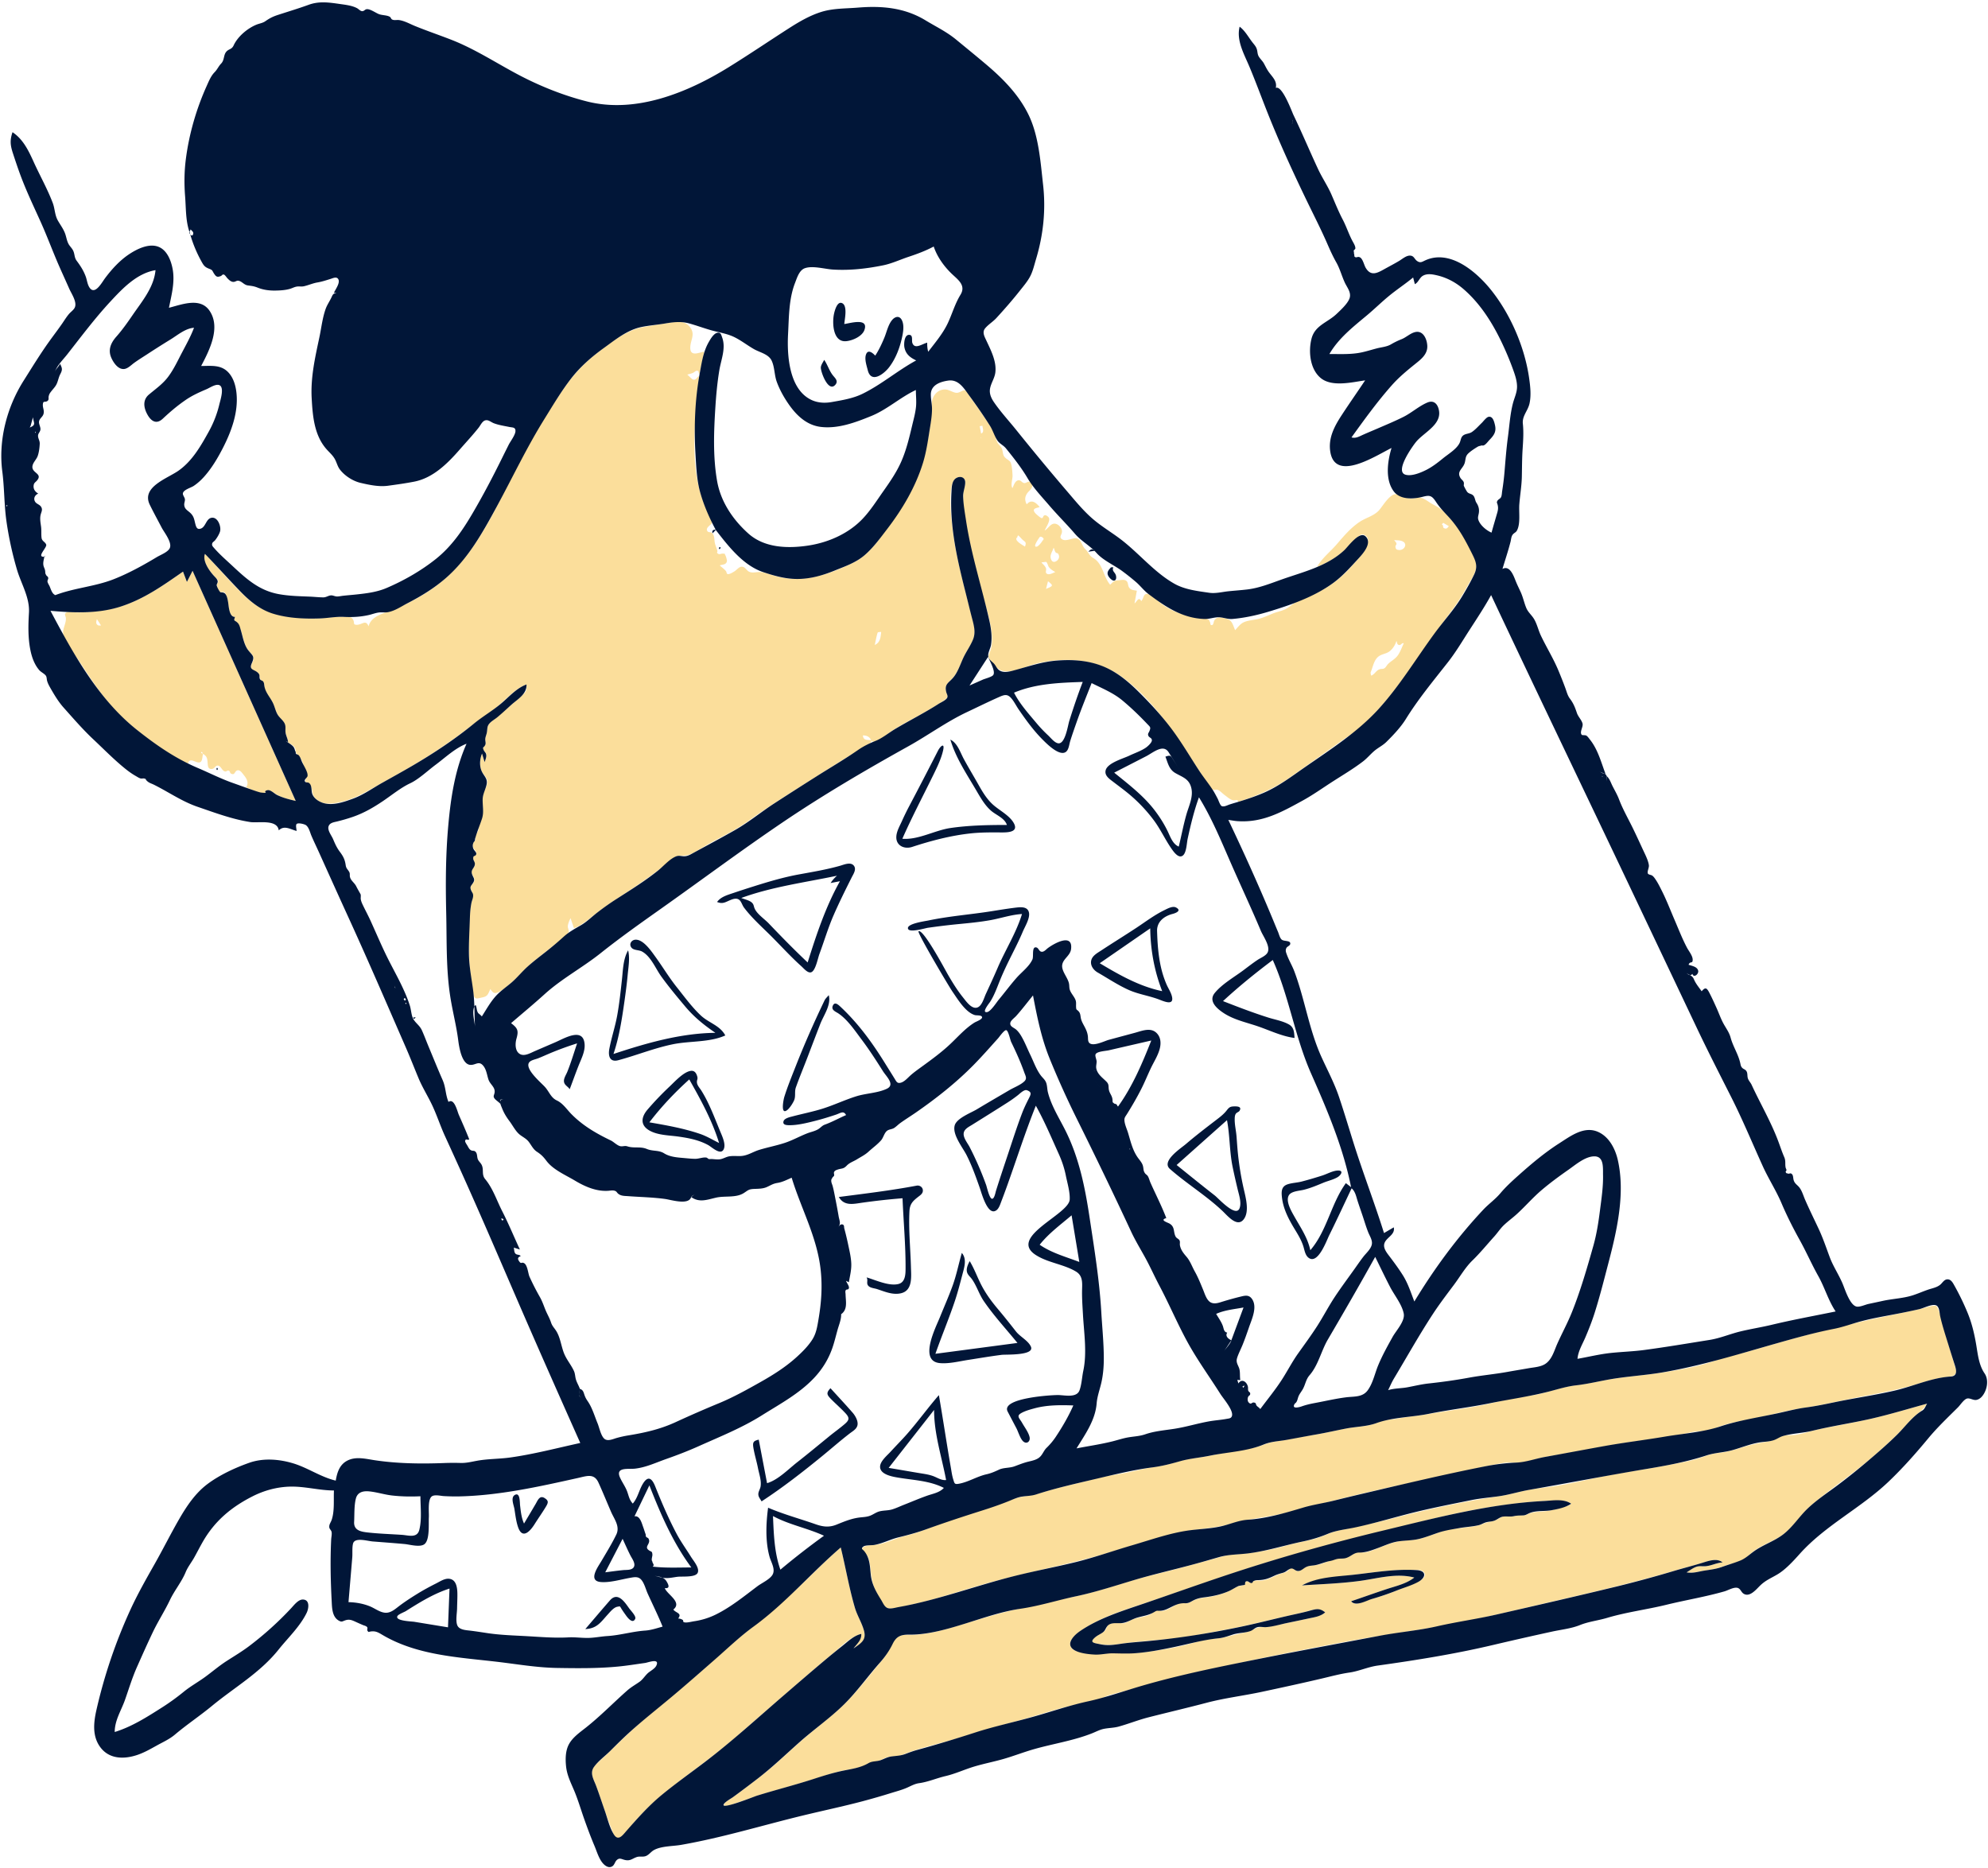 <svg fill="none" xmlns="http://www.w3.org/2000/svg" viewBox="0 0 512 481" class="max-w-full h-auto sm:max-w-none"><path fill-rule="evenodd" clip-rule="evenodd" d="M216.531 398.526c1.268 5.149 2.142 10.431 3.644 15.519.633 2.14 1.908 4.018 2.414 6.202.536 2.304-1.075 3.063-2.773 4.294.94-1.277 2.053-2.087 2.009-3.755-2.816.642-5.489 3.536-7.641 5.313-2.818 2.326-5.581 4.718-8.355 7.097-5.123 4.396-10.203 8.839-15.281 13.287-4.764 4.173-9.866 7.92-14.919 11.73-4.444 3.351-8.648 6.887-12.325 11.082-.757.863-3.135 4.663-4.557 4.03-.698-.311-.919-1.461-1.163-2.095-.437-1.134-.891-2.256-1.297-3.402-.921-2.603-1.785-5.226-2.725-7.822-.781-2.154-2.067-3.81-.022-5.654 3.832-3.455 7.349-7.197 11.252-10.6 4.472-3.9 9.106-7.603 13.625-11.445 4.341-3.69 8.457-7.64 12.864-11.253 4.344-3.562 8.631-7.078 12.812-10.839 4.231-3.805 8.124-7.975 12.438-11.689zm279.792-37.042c-.872 1.299-1.604 1.939-2.822 2.915-1.345 1.076-2.422 2.473-3.602 3.716-2.248 2.365-4.699 4.541-7.154 6.687-5.177 4.526-10.931 8.298-16.14 12.758-2.493 2.134-4.239 4.962-6.71 7.094-2.28 1.967-5.267 2.805-7.744 4.474-1.255.845-2.259 2.097-3.627 2.758-1.343.65-2.932.879-4.333 1.39-1.785.65-3.417.981-5.286 1.256-1.579.232-2.93.673-4.541.41.782-.466 1.554-1.128 2.418-1.433.767-.27 1.449-.129 2.239-.146 1.623-.034 3.004-.902 4.626-.983-1.474-1.221-3.724-.331-5.307.147-2.05.62-4.135 1.121-6.19 1.727-9.579 2.826-19.237 5.181-28.97 7.411-9.645 2.21-19.266 4.66-28.98 6.518-9.376 1.794-18.876 2.973-28.283 4.74-9.945 1.869-19.918 3.818-29.79 6.035-4.671 1.049-9.346 1.911-13.964 3.188-4.442 1.228-8.919 2.389-13.373 3.58-1.208.322-2.456.578-3.628 1.017-1.099.412-2.042 1.022-3.22 1.208-2.031.319-3.92.839-5.93 1.291-4.594 1.032-9.031 2.622-13.575 3.838a372.58 372.58 0 00-14.576 4.221c-4.502 1.402-9.153 2.367-13.606 3.921-1.06.369-2.048.879-3.168 1.04-.913.13-1.834.051-2.726.335-.94.299-1.714.896-2.703 1.043-1.094.162-1.451.276-2.424.788-1.998 1.051-4.401 1.158-6.57 1.661-2.126.493-4.18 1.189-6.26 1.841-4.516 1.415-9.067 2.689-13.613 4.001-2.384.688-4.7 1.585-7.051 2.369-.587.196-3.875 1.516-3.208.212.275-.537 1.739-1.301 2.161-1.619.89-.673 1.787-1.337 2.682-2.003 1.791-1.332 3.584-2.665 5.327-4.059 3.857-3.085 7.361-6.575 11.127-9.765 3.501-2.964 7.18-5.684 10.393-8.978 3.269-3.352 6.149-7.175 9.159-10.763 1.265-1.508 1.872-3.194 2.913-4.807 1.016-1.575 2.454-1.5 4.104-1.494l.322-.001c4.84-.028 9.857-1.726 14.455-3.093 4.38-1.302 8.814-2.657 13.279-3.639 2.265-.498 4.513-.772 6.751-1.42 2.215-.64 4.47-1.077 6.73-1.531 4.778-.962 9.389-2.409 14.044-3.832 4.542-1.388 9.17-2.415 13.76-3.627 2.519-.664 5.022-1.388 7.543-2.05 2.089-.549 4.319-1.354 6.482-1.508 4.648-.331 9.035-.963 13.525-2.285 2.336-.688 4.724-1.075 7.082-1.671 2.209-.557 4.215-1.759 6.441-2.217 4.598-.946 9.111-1.888 13.667-3.065 9.16-2.365 18.3-4.373 27.656-5.76 2.375-.352 4.671-1.068 7.024-1.53 2.252-.443 4.55-.648 6.819-.986 4.924-.733 9.748-1.995 14.635-2.928 4.77-.91 9.593-1.514 14.358-2.457 2.426-.479 4.9-.864 7.295-1.484 2.178-.563 4.05-1.549 6.309-1.763 2.369-.224 4.589-.95 6.851-1.645 2.126-.654 4.172-.974 6.341-1.38 1.233-.23 2.156-1.007 3.327-1.358.958-.287 1.986-.111 2.968-.222 2.28-.256 4.478-1.126 6.722-1.574 4.626-.924 9.278-1.725 13.872-2.806 4.596-1.081 9.115-2.459 13.667-3.708zm-96.293 24.998c-1.842.05-3.676.126-5.513.294-3.981.362-7.946.902-11.891 1.538-8.076 1.304-16.126 3.446-24.067 5.404-14.267 3.519-28.408 7.182-42.341 11.898-6.97 2.359-13.924 4.768-20.903 7.102-5.733 1.918-12.01 3.766-16.998 7.301-1.231.872-3.722 2.784-2.27 4.455.877 1.009 2.476.969 3.678 1.169 1.631.272 2.889.337 4.542.191 3.553-.312 7.124.09 10.675-.363 3.393-.434 6.815-.955 10.136-1.778 1.644-.407 3.256-.948 4.913-1.301 1.755-.373 3.565-.333 5.315-.72 1.56-.345 3.105-.758 4.662-1.102 1.169-.258 2.236-.582 3.268-1.124 1.188-.624 2.571-.335 3.888-.579 1.558-.289 3.109-.634 4.661-.956 1.947-.404 3.893-.815 5.838-1.227 1.318-.279 2.619-.523 3.662-1.441-1.76-1.425-3.382-.561-5.426-.071-2.332.558-4.674 1.075-7.009 1.617-4.401 1.021-8.783 2.125-13.232 2.914-4.373.777-8.72 1.764-13.139 2.253-4.458.494-8.951.675-13.393 1.321-2.1.304-3.69.527-5.785.133-1.253-.235-2.977-.171-1.505-1.61.958-.937 2.458-1.129 3.089-2.34.348-.667.239-1.084 1.051-1.321.441-.13 1.289-.172 1.761-.205.667-.046 1.192.22 1.842.082.621-.13 1.302-.587 1.887-.841 1.489-.645 3.133-.672 4.61-1.294.6-.252 1.306-1.15 1.928-1.241.404-.061.855.273 1.3.24 1.28-.093 2.631-1.079 3.747-1.65.876-.449 1.117-.474 2.005-.377.832.089.853.127 1.641-.311 1.563-.868 2.808-1 4.565-1.244 1.832-.253 3.652-.834 5.342-1.576.718-.316 1.359-.781 2.071-1.096.51-.226 1.084-.192 1.56-.4.852-.372.106-.495.473-.832.397-.362.695-.016 1.145.042.691.09.566-.094 1.098-.27.619-.203.694-.146 1.493-.108 1.801.085 3.505-1.058 5.135-1.677.621-.235 1.418-.344 1.976-.712.426-.281.7-.93 1.291-.847.633.088.77.871 1.604.788.584-.057 1.039-.586 1.516-.866 1.333-.778 2.967-.473 4.432-1.008.756-.276 1.378-.583 2.167-.754.524-.114.85-.327 1.348-.477 1.463-.442 2.617.029 4.062-.904.596-.384.998-.827 1.734-.893.584-.053 1.128.169 1.723.099 1.536-.179 3.232-1.005 4.664-1.55 1.735-.66 3.396-1.294 5.264-1.463 1.774-.16 3.449-.16 5.165-.73 1.73-.573 3.435-1.145 5.135-1.78 1.586-.593 3.267-.516 4.918-.787 1.661-.273 3.827-.365 5.332-1.044 1.152-.52 2.392-.545 3.534-1.072.836-.385 1.345-.89 2.311-.895.743-.002 1.339.149 2.096.006.7-.132 1.29-.356 2.019-.281.944.097.934.054 1.744-.314 1.51-.686 3.406-.527 5.013-.784 1.779-.285 3.482-.886 5.229-1.311.306-.132.579-.313.822-.542-1.322-.927-3.076-.819-4.608-.778zm99.136-49.302c1.051 2.421 1.538 5.346 2.295 7.88.737 2.468 1.48 4.935 2.212 7.405.545 1.836-.891 1.982-2.289 2.15-2.318.279-4.537.884-6.763 1.572-4.916 1.52-9.922 2.475-14.969 3.438-5.183.988-10.297 2.261-15.521 3.03-4.879.718-9.603 2.219-14.461 3.066-2.471.431-5.05.943-7.389 1.866-1.061.419-1.991.849-3.146.937-1.17.089-2.283.043-3.438.307-4.819 1.101-9.854 1.769-14.767 2.412-5.175.677-10.281 1.775-15.42 2.668-2.53.44-5.062.864-7.589 1.314-2.202.394-4.493 1.374-6.713 1.457-1.473.055-2.801-.142-4.281.111-1.145.197-2.288.433-3.429.658-2.497.493-4.939 1.198-7.427 1.726-10.076 2.138-20.196 4.164-30.196 6.67-2.494.624-4.967 1.351-7.494 1.832-2.322.442-4.433 1.278-6.712 1.836-4.776 1.172-9.708 1.517-14.409 2.855-4.738 1.35-9.656 1.32-14.419 2.53-5.137 1.306-10.218 2.8-15.282 4.366-9.953 3.078-20.142 5.029-30.218 7.635-4.964 1.284-9.824 2.852-14.736 4.315a97.514 97.514 0 01-7.73 1.984c-1.76.371-4.091 1.206-5.896 1.02-1.633-.168-2.689-3.092-3.37-4.412-1.009-1.959-1.221-3.775-1.436-5.925-.099-1.003-.247-2.039-.658-2.97-.262-.596-1.366-1.431-1.461-1.957-.193-1.083 3.502-1.075 4.305-1.241 2.323-.483 4.54-1.622 6.871-2.189 2.353-.573 4.543-1.392 6.795-2.279 4.621-1.82 9.351-3.342 14.1-4.785 2.498-.759 4.895-1.76 7.373-2.564 2.02-.655 4.097-.651 6.136-1.304 4.814-1.543 9.828-2.517 14.709-3.834 2.668-.719 5.42-.978 8.119-1.555 2.413-.515 4.799-1.118 7.244-1.464 2.267-.322 4.283-.92 6.47-1.545 2.292-.655 4.705-.775 7.04-1.228 2.575-.499 5.137-1.051 7.727-1.469 2.233-.361 4.479-.602 6.59-1.472 2.095-.862 4.149-.892 6.343-1.365 2.329-.503 4.63-.827 6.98-1.217 2.756-.455 5.466-1.148 8.216-1.633 2.172-.381 4.482-.407 6.593-1.068 1.177-.367 2.07-.946 3.326-1.066 1.056-.101 2.043-.177 3.09-.375 2.465-.465 4.971-.659 7.448-1.088 5.024-.869 10.117-1.453 15.104-2.523 2.709-.581 5.37-1.312 8.109-1.758 2.383-.388 4.81-.631 7.138-1.296 2.578-.735 5.014-1.466 7.683-1.842 2.224-.312 4.423-.667 6.622-1.123 5.296-1.101 10.692-1.381 16.033-2.216 4.818-.754 9.76-1.613 14.335-3.344 2.379-.9 4.95-1.271 7.403-1.972 2.38-.681 4.758-1.371 7.135-2.063 9.943-2.896 20.071-5.304 30.207-7.429 2.457-.515 4.91-1.046 7.365-1.574 1.024-.22 2.117-.636 3.151-.766.922-.115.978.009 1.352.871zm-144.728 67.674c-3.304.379-6.602.794-9.898 1.236-3.115.418-6.398.685-9.215 2.205 5.035-.337 10.096-.489 15.1-1.186 4.543-.633 9.246-2.051 13.818-.831-2.072 1.62-4.687 2.167-7.131 2.975-3.053 1.009-6.08 2.1-9.126 3.129.945 1.22 2.436.357 3.561-.046 1.39-.499 2.84-.829 4.247-1.283 3.27-1.055 6.403-2.488 9.565-3.823.895-.378 2.273-1.378 1.264-2.421-.598-.617-1.807-.47-2.567-.493-3.233-.096-6.407.17-9.618.538zM177.668 84.2c1.593 1.985-.02 3.51.122 5.616.134 1.999 2.205 1.004 3.489.74l.082-.015-1.202 5.88c-.436-.514.036-.979-.809-.938-.104.005-.745.486-.895.551-.465.207-.977.283-1.456.451.394.262 1.098 1.121 1.465 1.245.789.267.933-.514 1.56-.88-.818 10.785-2.837 22.881 1.463 33.214.525 1.26 1.249 2.5 1.703 3.783.358 1.012.174.909-.496 1.532-.26.241-.731.674-.633 1.099.189.817.788.396 1.259.757.709.543.614 1.459.736 2.304.121.843.497 1.506.692 2.294.113.454-.346.366.168.761.385.297.879-.077 1.296-.027.746.09.269-.137.6.422.144.244.452 1.244.398 1.537-.171.932-1.048.819-1.849 1.081.529.508 1.148.908 1.613 1.482.142.175.141.667.389.746.469.151 1.411-.459 1.792-.69.544-.328 1.109-1.114 1.747-1.186.967-.109 1.271.887 1.986 1.256.898.463 1.971.027 2.954.108 1.14.095 2.218.502 3.298.845 2.549.809 5.107 1.05 7.774.834 4.338-.351 8.783-2.13 12.687-4.007 3.798-1.826 6.275-5.274 8.648-8.621 2.606-3.675 5.203-7.223 7.078-11.35 1.993-4.384 3.224-8.972 3.969-13.722.388-2.476.624-4.876.675-7.377.035-1.798 1.329-3.549 3.27-3.63 1.165-.049 1.98.766 3.08.869.758.071 1.548-.723 2.153-.625.611.099 1.271 1.552 1.603 2.019.633.891 1.278 1.774 1.913 2.664a101.47 101.47 0 013.859 5.8c.569.928.527 1.87.967 2.799.402.847 1.1 1.097 1.33 2.075.237 1.004.137 1.502.968 2.172.729.588 1.093.529 1.342 1.567.207.871.27 1.884.318 2.782.052.953-.556 2.449-.027 3.293.365-.715.677-2.05 1.691-2.023.526.014.805.66 1.354.721.526.058.939-.545 1.468-.295 1.227.58.349 1.807-.183 2.323-1.035 1.001-1.37 2.104-.65 3.445 1.218-1.434 2.4-.446 3.339.709-.957.292-2.083.373-1.175 1.522.195.247 1.467 1.364 1.716 1.326.453-.068.225-.629.785-.747.35-.073.89.372 1.036.641.436.808-.757 2.499-1.081 3.292.836-.425 1.439-1.69 2.439-1.761 1.039-.073 2.079 1.145 2.022 2.095-.047.771-.838 1.351-.001 1.911 1.074.72 2.72-.481 3.838-.199 1.148.289 1.268 1.902 2.134 2.718.831.784 1.07 1.754 2.074 2.323 2.528 1.431 2.545 4.735 4.359 6.875.912-.842 1.012-1.106 2.18-1.156.524-.022 1.343-.224 1.825.05.748.424.469 1.217.879 1.822.452.668 1.154.674 1.868.799l.126.024-.603 3.277c.638-.444 1.051-1.897 1.735-.597.813-.871.422-2.313 2.161-1.712 1.103.381 1.93 1.483 2.814 2.196 2.632 2.121 6.052 3.179 9.321 3.843.741.15 2.07-.002 2.742.285.553.237.395.321.662.784.188.323-.03.842.507.788.411-.043.44-.901.599-1.166.73-1.219 1.92-.798 3.114-.495 1.504.382 1.654 1.59 2.257 2.959.738-.782 1.331-1.673 2.359-2.095 1.152-.473 2.552-.519 3.755-.831 1.294-.336 2.462-.903 3.695-1.398 1.051-.421 2.242-.608 3.242-1.133 1.054-.553 1.821-1.418 2.933-1.893 1.223-.522 2.451-1.02 3.656-1.584 2.454-1.15 4.842-2.472 6.934-4.209 2.184-1.814 4.07-3.984 5.902-6.143.861-1.014 2.974-4.281.777-5.249-.949-.418-1.754.616-2.316 1.221-.981 1.055-1.96 2.094-3.068 3.024-2.002 1.681-4.282 3.043-6.745 3.929 1.308-2.245 3.49-3.923 5.162-5.887 1.732-2.033 3.596-4.208 5.848-5.68 1.647-1.077 3.725-1.512 5.037-3.066.981-1.16 2.867-4.465 4.583-3.982 1.316.37 2.364 1.149 3.815 1.088.926-.039 1.67-.426 2.587-.112.894.306 1.745 1.022 2.575 1.486 1.101.617 2.155 1.113 3.056 2.013 3.341 3.342 6.322 7.934 8.037 12.342.933 2.398-.578 4.307-1.726 6.338-1.154 2.042-2.305 4.052-3.699 5.941-3.123 4.233-6.21 8.43-9.175 12.773-2.81 4.115-5.689 8.196-8.979 11.956-1.706 1.95-3.47 3.919-5.369 5.683-1.576 1.463-3.452 2.553-5.198 3.794a2731.205 2731.205 0 01-13.707 9.698c-4.019 2.821-8.529 4.687-13.177 6.203-.123-.832-.646-.338-1.262-.417-.762-.098-1.566-.872-2.191-1.312-.525-.369-1.045-.971-1.606-1.267-.584-.309-.833-.009-1.355-.125-1.308-.291-2.502-3.197-3.191-4.224a620.881 620.881 0 01-3.616-5.459c-4.693-7.149-10.092-14.772-17.216-19.716-6.349-4.405-14.553-4.87-21.88-3.003-2.804.715-7.668 3.414-9.985.794-.544-.615-1.65-1.695-1.934-2.43-.223-.578.371-1.466.547-2.185.393-1.594.331-3.272.109-4.886-.483-3.511-1.705-6.93-2.649-10.336-1.135-4.094-2.262-8.199-3.04-12.38-.743-3.993-1.77-8.508-1.527-12.584.073-1.201 1.295-3.417-.326-4.019-1.54-.571-2.48 1.084-2.707 2.317-.631 3.428-.132 7.483.266 10.902.464 3.979 1.304 7.901 2.231 11.794.933 3.907 1.949 7.786 2.969 11.668.452 1.719.746 3.386.083 5.085-.618 1.586-1.722 2.964-2.429 4.517-.782 1.715-1.427 3.634-2.608 5.13-.707.895-1.86 1.526-2.01 2.754-.165 1.345 1.188 1.977-.047 2.941-1.215.951-2.581 1.716-3.904 2.502-3.313 1.967-6.894 3.656-10.095 5.785-.773.514-4.215 3.596-5.1 2.377.194 1.12-4.383 3.114-5.155 3.59a826.488 826.488 0 00-8.898 5.563c-5.964 3.783-12.013 7.486-17.746 11.614-2.777 1.999-5.647 3.422-8.651 5.026-1.596.852-3.126 1.818-4.695 2.716-1.518.869-2.273 1.151-3.942 1.103-1.261-.035-1.947.615-2.862 1.404-1.285 1.108-2.644 2.136-4.007 3.145-2.843 2.106-5.788 4.07-8.745 6.013-2.177 1.43-4.337 2.889-6.395 4.489-1.738 1.352-3.427 2.841-5.505 3.651l-.875-2.591c-.319.648-.639 1.329-.703 2.059-.033.398.285 1.085.242 1.387-.107.75-1.598 1.767-2.191 2.239-2.186 1.742-4.394 3.461-6.566 5.221-2.188 1.773-3.964 3.963-6.111 5.774-.982.828-2.109 1.846-3.285 2.389-1.081.499-1.378.1-2.034-.802-.688 1.375-.626 1.852-2.155 2.164-1.218.248-1.911.649-2.195-.824-.601-3.119-.969-6.462-1.125-9.634-.16-3.268-.058-6.63.133-9.896.091-1.546.213-3.133.592-4.641.319-1.272.24-1.52-.197-2.696-.531-1.428.53-1.232.827-2.385.249-.963-1.071-1.646-.668-2.758.164-.452.662-.631.779-1.128.119-.51-.24-.925-.334-1.399-.111-.556-.223-.696.081-1.194.224-.367.67-.052.673-.559.004-.862-1.268-1.284-.924-2.456.133-.455.61-.738.705-1.068.088-.306-.181-.734-.003-1.141.277-.637.643-.84.756-1.553.088-.561.103-1.008.302-1.559.437-1.213.784-2.144.817-3.458.037-1.466-.271-2.935.189-4.363.3-.931.966-1.821.97-2.832.003-1.235-1.261-1.95-1.618-3.128-.406-1.339-.299-2.861.243-4.147l.672 2.209c.183-.64.555-1.389.414-2.074-.106-.523-.46-.615-.664-1.036-.449-.929.064-.535.424-1.368.187-.431-.042-1.003-.014-1.458.035-.556.24-1.005.371-1.532.262-1.058.031-1.744.815-2.572 1.632-1.724 3.778-3.174 5.561-4.76.998-.888 2.025-1.752 3.017-2.645.934-.84.909-1.317.859-2.564-2.91 1.069-5.003 3.588-7.312 5.535-2.481 2.092-5.269 3.859-7.848 5.832-5.042 3.86-10.448 7.392-15.946 10.561-2.706 1.56-5.454 3.044-8.172 4.582-2.52 1.426-4.99 2.828-7.814 3.56-2.403.623-5.428 1.287-7.346-.812-.92-1.008-.583-2.175-1.186-3.276-.31-.565-.661-.413-1.029-.771-.52-.506-.358-.139-.169-.88.166-.648.484-.554.281-1.365-.136-.546-.483-1.103-.678-1.642-.414-1.144-.696-2.264-1.592-3.11-.631-.597-.434-.294-.61-.996-.094-.375.013-.526-.226-.924-.462-.769-1.626-1.203-2.319-1.724l.554.307c-.065-1.006-.637-1.886-.698-2.891-.059-.968.157-1.362-.396-2.241-.46-.732-1.175-1.263-1.615-2.018-.49-.842-.687-1.842-1.082-2.732-.686-1.544-2.07-2.647-2.307-4.35-.072-.514.034-.924-.295-1.37-.127-.172-.481-.186-.589-.344-.401-.589-.219-1.309-.688-1.864-.423-.5-1.314-.465-1.698-1.009-.461-.653-.064-1.16.22-1.815.802-1.852-.657-2.15-1.467-3.615-.826-1.494-1.082-3.278-1.632-4.88-.315-.917-.657-1.232-1.233-1.936-.51-.624-.48-.321-.192-1.211-1.735.087-1.624-3.564-1.972-4.719-.125-.415-.364-1.342-.74-1.612-.21-.149-.923-.024-1.009-.006l-.008.002-.187-.165c-.393-.359-.756-1.463-.713-1.878.033-.324.358-.386.319-.812-.034-.374-.543-.799-.78-1.054-1.237-1.321-3.42-3.969-2.644-5.985 3.639 3.753 6.987 7.865 10.846 11.395 3.237 2.958 7.02 4.379 11.331 4.867 2.572.292 5.187.464 7.774.305 2.152-.133 4.32-.485 6.483-.382.904.043 1.438.093 1.801.914.323.729-.15 1.15.864 1.164 1.352.016 2.273-1.391 2.99.268l.05.125.053-.182c.556-1.804 2.315-2.65 3.979-3.254l.166-.059a57.015 57.015 0 007.051-3.065c4.347-2.236 8.327-5.162 11.608-8.798 5.855-6.488 9.706-14.467 13.556-22.228 4.09-8.245 8.78-16.362 14.058-23.911 2.471-3.534 5.341-6.58 8.779-9.19 3.361-2.55 7.178-5.564 11.402-6.359 2.151-.404 4.34-.736 6.501-1.086 2.033-.329 4.148-.77 5.595 1.032zm-129.53 65.657l1.455-2.858 26.575 59.271c-1.504-.35-3.046-.698-4.443-1.376-.737-.359-2.25-1.625-3.114-1.309-.239.086-.173.5-.368.56-.456.138-.621.136-1.142.041-1.29-.233-2.47-.973-3.69-1.413.73-1.206.133-2.236-.64-3.193-.363-.45-.941-1.362-1.617-1.194-.797.198-.608 1.396-1.675.839-.27-.141-.218-.617-.562-.748-.376-.143-.575.279-.943.206-.853-.166-1.046-1.505-1.913-1.518-.593-.01-.798.795-1.451.865-.975.106-1.051-.608-1.113-1.309l-.014-.161c-.107-1.132-.097-1.752-1.185-2.412-.286 1.022-.072 2.438-1.397 2.178-.968-.191-2.09-1.217-2.516.376-5.882-2.899-11.133-6.8-16.01-11.155-4.554-4.067-7.857-8.967-11.171-14.053-1.509-2.316-3.348-4.645-4.59-7.114-.666-1.325-.3-2.216.094-3.567.164-.56.3-1.084.257-1.675-.018-.261-.315-.802-.196-1.052.415-.867 2.121-.381 2.861-.362 1.343.036 2.712-.085 4.049-.209 2.855-.264 5.72-.702 8.43-1.668 5.641-2.011 10.167-5.266 15.026-8.641l.501 1.326.502 1.325 1.455-2.858-1.455 2.858zm3.864 43.767c-.332.19-.25.339.244.449-.08-.15-.163-.299-.244-.449zm170.231-4.231c.12 1.429 1.269 1.092 2.129 1.25-.402-.93-1.17-1.249-2.129-1.25zm-1.054.625a.284.284 0 00-.013.119l.013-.119zm138.473-24.971c-.281.961-.845 1.889-1.602 2.551-.822.718-1.733.732-2.643 1.228-1.578.858-1.75 2.851-2.413 4.341-.009.291.046.569.165.835.932-.369 1.241-1.381 2.242-1.665.439-.125.734.015 1.15-.236.376-.226.609-.779.926-1.092.82-.808 1.826-1.257 2.512-2.217.671-.939 1.053-2.085 1.545-3.121-.503-.188-.691.498-1.139.453-.628-.063-.549-.615-.743-1.077zm-132.706-2.308c-.194.04-.853-.021-.931.231-.317 1.023-.493 2.083-.72 3.128 1.435-.638 1.488-1.983 1.651-3.359zm-201.988-3.302c-.175.648-.378 1.221.327 1.622.242.048.486.052.73.012l-1.056-1.634zm244.952-9.738l-.516 1.969c1.922-.796 1.931-.837.516-1.969zm-.523-4.991c-.398.031-.792.081-1.184.15.424.45 1.002.931 1.202 1.541.091.276-.153.962.034 1.191.576.704 1.716-.042 2.357-.267-.655-.371-1.306-.752-1.733-1.385-.119-.179-.403-1.242-.676-1.23zm1.97-3.677l-.039.138c-.273.873-.98 1.759-.677 2.712.239.751.692 1.003 1.3.689.889-.46 1.038-1.372.525-2.016-.119-.15-.413-.076-.55-.246-.276-.341-.331-.747-.492-1.133l-.067-.144zm87.709-1.938c.174.297.546.562.592.928.034.265-.308.492-.269.776.081.602.196.767.865.845 1.407.164 2.442-1.617.874-2.271-.651-.272-1.377-.198-2.062-.278zm-91.34-.725c-.275.415-1.958 2.773-.632 2.382.373-.111 1.157-1.06 1.347-1.427.062-.121.355-.346.336-.517-.039-.345-.793-.83-1.051-.438zm-5.528-.479l-.03.004c-.078.151-.133.31-.165.476-1.079.757 1.526 2.08 1.977 2.403.403-1.155.141-1.121-.649-1.79-.155-.131-.839-.954-1.091-1.078l-.042-.015zm109.511-3.232l-.405.407c.531.091.205.753.567.935.628.316.88.034 1.269-.494l-1.431-.848zM252.57 112.681l-.072.187c.059-.061.191.038.072-.187zm.437-3.035l-.342.062-.342.062.356 1.873c.87-.279.401-1.374.328-1.997z" fill="#FBDE9B"/><path fill-rule="evenodd" clip-rule="evenodd" d="M48.77 59.995l.229.383c-.132-.72-.208-.848-.23-.383zm290.453 85.931a.028.028 0 00.016-.012l-.016.012z" fill="#011638"/><path fill-rule="evenodd" clip-rule="evenodd" d="M502.433 354.502c-4.982.307-9.603 2.488-14.417 3.611-5.107 1.193-10.315 1.926-15.45 2.995-2.468.515-4.961 1.034-7.462 1.369-2.483.333-4.807.959-7.251 1.489-4.853 1.052-10.017 1.817-14.729 3.373-4.621 1.525-9.567 1.831-14.363 2.646-5.185.881-10.405 1.494-15.58 2.428-5.104.921-10.201 1.88-15.304 2.803-2.443.443-4.841 1.338-7.324 1.449a53.56 53.56 0 00-8.138.98c-10.495 2.072-20.937 4.559-31.353 7.006a642.33 642.33 0 00-7.607 1.835c-2.588.641-5.28 1.013-7.832 1.773-4.685 1.395-9.401 2.805-14.278 3.126-2.439.161-4.681 1.223-7.049 1.736-2.488.538-5.056.636-7.577.943-5.072.618-10.2 2.455-15.098 3.884-4.883 1.424-9.732 3.155-14.668 4.369-5.172 1.272-10.412 2.242-15.58 3.535-10.036 2.51-19.762 6.205-29.944 8.023-.781.14-2.049.545-2.837.248-.827-.311-1.206-1.363-1.639-2.062-1.27-2.046-2.407-3.986-2.678-6.432-.245-2.205-.206-4.334-1.681-6.139-.43-.526-.989-.624-.227-1.212.494-.381 2.123-.288 2.746-.393 2.217-.379 4.093-1.429 6.27-1.959 2.427-.591 4.798-1.234 7.15-2.082 4.75-1.713 9.501-3.279 14.316-4.802 2.359-.746 4.701-1.544 6.996-2.471 1.097-.443 2.19-.968 3.37-1.146 1.285-.195 2.421-.162 3.685-.572 4.971-1.611 10.123-2.762 15.21-3.958 4.826-1.134 9.806-2.367 14.721-2.999 2.453-.316 4.701-.904 7.073-1.578 2.515-.715 5.14-.909 7.695-1.432 4.496-.919 9.534-1.104 13.794-2.855 2.013-.828 3.908-.843 6.028-1.227 2.607-.473 5.206-.967 7.821-1.425 2.503-.438 4.98-1.014 7.477-1.492 2.516-.481 5.317-.504 7.733-1.377 4.267-1.544 9.041-1.504 13.498-2.399 5.238-1.053 10.55-1.665 15.787-2.731 5.059-1.029 10.263-1.743 15.258-3.033 2.336-.603 4.502-1.297 6.916-1.576 2.636-.305 5.218-.891 7.822-1.386 4.841-.919 9.763-1.14 14.617-1.978 9.885-1.706 19.463-4.683 29.1-7.42 4.949-1.405 9.856-2.776 14.905-3.769 2.374-.466 4.599-1.313 6.929-1.934 2.593-.691 5.235-1.169 7.87-1.665 2.386-.45 4.769-.924 7.135-1.463 1.141-.261 3.095-1.311 4.202-1.038 1.03.253.996 1.954 1.2 2.862.519 2.308 1.259 4.575 1.954 6.834a414.978 414.978 0 001.823 5.802c.391 1.215.719 2.778-1.035 2.886zm-7.338 8.747c-2.592 1.547-4.379 4.126-6.494 6.22-2.366 2.341-4.9 4.535-7.432 6.695a160.893 160.893 0 01-8.069 6.456c-2.565 1.917-5.279 3.705-7.599 5.927-2.179 2.09-3.817 4.739-6.221 6.593-2.36 1.82-5.25 2.687-7.66 4.451-1.123.825-2.144 1.798-3.453 2.323-1.506.605-3.106 1.059-4.635 1.611-1.498.541-2.956.711-4.52.956-1.697.266-2.901.746-4.647.461.8-.476 1.586-1.108 2.466-1.421.749-.267 1.413-.135 2.192-.158 1.626-.048 3-.901 4.625-.983-1.431-1.186-3.615-.395-5.173.087-2.429.752-4.898 1.374-7.336 2.1a297.438 297.438 0 01-14.678 3.992c-10.319 2.507-20.674 4.874-31.027 7.238-5.084 1.16-10.259 1.879-15.339 3.034-4.817 1.095-9.826 1.496-14.712 2.424-10.302 1.957-20.613 3.868-30.897 5.919-10.135 2.021-20.403 4.073-30.333 6.959-4.647 1.352-9.26 2.999-13.946 4.022-4.841 1.056-9.484 2.677-14.244 4.009-4.945 1.384-9.942 2.442-14.836 4.024-4.94 1.598-9.889 3.108-14.898 4.478-1.047.287-2.003.641-3.013 1.029-1.251.481-2.336.483-3.637.656-1.001.132-1.777.582-2.705.931-1.087.41-2.175.198-3.184.781-2.022 1.17-4.047 1.442-6.351 1.907-2.695.542-5.298 1.364-7.91 2.209-4.806 1.553-9.688 2.783-14.504 4.279-.722.224-8.441 3.345-8.58 2.421-.085-.593 1.972-1.714 2.437-2.054a307.313 307.313 0 006.367-4.784c3.806-2.933 7.239-6.248 10.829-9.43 3.722-3.298 7.804-6.134 11.359-9.627 3.393-3.335 6.131-7.243 9.28-10.797 1.344-1.516 2.394-3.005 3.282-4.823.964-1.977 2.132-2.414 4.304-2.389 4.785.056 9.865-1.442 14.41-2.854 4.612-1.432 9.401-3.115 14.187-3.81 4.848-.705 9.505-2.193 14.301-3.208 5.071-1.073 9.941-2.677 14.899-4.159 4.934-1.476 9.978-2.617 14.952-3.955 2.309-.62 4.598-1.285 6.895-1.949 2.533-.731 4.902-.667 7.488-.977 4.815-.578 9.295-2.049 14.012-3.039 2.336-.489 4.396-1.085 6.596-2 2.247-.934 4.631-1.141 6.997-1.642 5.126-1.084 10.17-2.641 15.259-3.893 4.861-1.196 9.83-2.165 14.737-3.16 2.346-.474 4.707-.657 7.07-.991 2.629-.372 5.175-1.188 7.791-1.645 10.115-1.77 20.2-3.711 30.33-5.404 5.206-.87 10.368-1.828 15.392-3.475 2.168-.711 4.441-.735 6.648-1.35 2.309-.644 4.56-1.591 6.933-1.984 1.239-.206 2.535-.179 3.736-.588.813-.277 1.512-.815 2.336-1.059 2.394-.707 5.096-.747 7.546-1.348 5.01-1.227 10.114-1.964 15.141-3.107 4.871-1.108 9.65-2.574 14.465-3.894-.387.576-.596 1.387-1.229 1.765zm-313.47 90.465c-3.772 2.879-7.662 5.616-11.317 8.644-3.303 2.736-6.164 5.955-8.98 9.176-.953 1.09-2.084 2.717-3.215.928-1.106-1.749-1.638-4.08-2.312-6.023-.756-2.172-1.471-4.363-2.272-6.518-.6-1.614-1.715-3.273-.541-4.89 1.092-1.501 2.854-2.795 4.174-4.106 1.709-1.698 3.414-3.402 5.209-5.011 3.438-3.086 7.077-5.95 10.618-8.915 3.799-3.18 7.519-6.456 11.245-9.719 3.244-2.842 6.363-5.844 9.854-8.388 8.19-5.965 14.789-13.778 22.444-20.366 1.268 5.15 2.148 10.428 3.644 15.519.606 2.064 1.806 3.881 2.358 5.966.649 2.454-.902 3.215-2.717 4.53.953-1.295 2.054-2.071 2.009-3.756-1.92.438-3.41 1.923-4.902 3.111a214.774 214.774 0 00-4.743 3.878c-3.475 2.927-6.914 5.896-10.354 8.863-6.676 5.759-13.187 11.726-20.202 17.077zm-15.45-33.784c-3.288.221-6.457 1.208-9.754 1.41-1.574.096-3.134.426-4.71.475-1.796.056-3.555-.23-5.359-.132-3.523.194-6.995-.105-10.509-.304-3.493-.199-6.958-.283-10.423-.81-1.409-.214-2.81-.434-4.224-.609-1.152-.143-2.956-.18-3.435-1.428-.448-1.167-.06-3.107-.042-4.339.017-1.115.078-2.231.081-3.346.006-1.556-.099-4.021-2.097-4.257-1.166-.138-2.347.675-3.337 1.175-1.653.836-3.278 1.704-4.856 2.678-1.549.955-3.091 1.953-4.55 3.043-1.156.864-2.346 2.034-3.908 1.834-1.338-.17-2.503-1.102-3.722-1.609-1.733-.719-3.708-1.064-5.577-1.103l.71-8.424.26-3.087c.092-1.087-.072-2.517.2-3.569.437-1.694 3.672-.659 5.084-.548 2.736.215 5.475.413 8.207.663 1.296.12 3.993.923 5.119.015 1.401-1.129 1.016-5.325 1.115-6.913.074-1.213-.353-4.576.768-5.38.73-.524 2.269-.115 3.077-.072a51.53 51.53 0 003.931.083c10.333-.216 20.623-2.516 30.678-4.756 2.233-.497 4.109-1.255 5.233 1.207 1.128 2.47 2.148 5 3.229 7.492.838 1.932 2.38 3.782 1.356 5.898-1.126 2.331-2.528 4.591-3.838 6.824-.855 1.456-3.54 5.079-.184 5.383 2.379.216 5.242-.674 7.583-1.077 1.011-.174 2.006-.401 2.777.388.858.878 1.263 2.591 1.763 3.693 1.283 2.827 2.662 5.606 3.829 8.484-1.475.399-2.939.914-4.475 1.018zm-50.795-.837l-8.666-1.421c-.733-.12-5.003-.219-4.365-1.464.25-.486 1.772-1.038 2.214-1.317a126.604 126.604 0 013.772-2.319c2.365-1.379 4.822-2.624 7.435-3.46l-.39 9.981zm-24.175-27.141c.1-1.875-.021-4.206.45-6.023.438-1.687 1.906-2.005 3.478-1.843 1.954.2 3.86.825 5.821 1.051 2.431.279 4.883.318 7.327.202 0 2.79.395 5.891-.284 8.628-.557 2.248-2.798 1.418-4.541 1.303-2.911-.193-5.819-.281-8.72-.603-1.75-.194-3.649-.513-3.532-2.715zm62.656-21.65zm-4.515-12.62c-.284-.831-.778-1.587-1.023-2.431-.215-.743-.188-1.479-.516-2.193-.736-1.604-1.929-2.941-2.579-4.622-.733-1.893-.936-4.162-2.106-5.866-.509-.74-.923-1.129-1.206-1.986-.308-.931-.688-1.614-1.106-2.497-.657-1.387-.983-2.685-1.765-4.056a62.968 62.968 0 01-2.674-5.233c-.363-.804-.507-2.999-1.393-3.486-.708-.388-.697.344-1.26-.465-.454-.653-.429-1.039.395-1.352-.329-.468-.972-.24-1.363-.645-.378-.393-.293-1.066-.432-1.55.524.166 1.049.328 1.574.492-1.528-3.293-2.908-6.653-4.56-9.889-1.425-2.794-2.381-5.836-4.38-8.243-.999-1.203-.253-2.443-.934-3.726-.259-.491-.716-.838-.942-1.355-.232-.535-.137-1.298-.462-1.779-.456-.675-.836-.245-1.406-.626-.406-.271-.617-.769-.854-1.176-.123-.21-.615-.908-.562-1.161.166-.794.676-.038 1.056-.434-.836-2.117-1.754-4.197-2.671-6.279-.421-.958-1.157-4.393-2.668-3.344-.83-2.011-.646-3.678-1.532-5.683-1.254-2.835-2.403-5.715-3.599-8.574-.581-1.389-1.102-2.818-1.723-4.189-.522-1.15-1.426-1.714-2.1-2.714-.622-.922-.632-2.512-1.008-3.678-1.528-4.733-4.115-8.843-6.25-13.295-1.335-2.78-2.54-5.613-3.814-8.42-.62-1.367-1.329-2.685-1.982-4.034-.256-.532-.484-1.029-.584-1.619-.058-.34.084-1.032-.068-1.311-.213-.39-.796-1.387-1.101-2.008-.447-.91-1.386-1.446-1.606-2.386-.14-.594.094-.868-.274-1.445-.45-.705-.713-.777-.846-1.692-.2-1.378-.635-2.224-1.482-3.347-.81-1.073-1.248-2.089-1.77-3.316-.391-.921-1.516-2.269-1.13-3.31.328-.877 1.344-.998 2.138-1.193a46.235 46.235 0 004.053-1.179c2.824-.971 5.296-2.397 7.765-4.06 2.26-1.521 4.599-3.457 7.062-4.614 2.185-1.024 4.458-3.214 6.559-4.776 2.467-1.835 5.03-4.298 7.938-5.398-2.972 6.715-4.054 13.813-4.706 21.09-.678 7.584-.703 14.995-.527 22.591.17 7.372-.075 14.732 1.14 22.05.583 3.514 1.472 6.942 1.931 10.479.213 1.645.841 6.202 3.037 6.485 1.381.178 2.257-1.176 3.418.222.84 1.012.956 2.381 1.356 3.569.432 1.291 1.804 1.952 1.572 3.383-.116.71-.475.918.046 1.564.3.371 1.064.868 1.448 1.304.003-.232-.144-.813-.003-1 .19-.253.574-.02.811-.242-.24.224-.56.09-.726.324-.378.534.161 1.555.353 2.051.474 1.22 1.106 2.265 1.898 3.309.751.991 1.403 2.277 2.28 3.153.872.87 1.949 1.191 2.73 2.229.675.896 1.129 1.911 2.098 2.537 1.099.71 1.668 1.319 2.449 2.355 1.718 2.274 4.903 3.618 7.315 5.059 2.582 1.544 5.527 2.834 8.595 2.621.465-.032.963-.146 1.426-.058.798.152.672.474 1.173.855.745.567 1.594.514 2.555.587 3.139.235 6.406.288 9.516.728 1.534.217 6.062 1.66 6.665-.508 2.116 1.52 4.124.678 6.453.152 2.305-.52 5.123.135 7.184-1.225 1.067-.704 1.204-.949 2.556-1.011 1.135-.051 2.285-.024 3.342-.506 1.035-.472 1.521-.851 2.682-1.04 1.348-.219 2.427-.811 3.673-1.341 2.461 8.079 6.592 15.35 7.481 23.874.45 4.311.151 8.374-.578 12.635-.315 1.837-.566 3.559-1.581 5.16-1.048 1.653-2.505 3.112-3.944 4.427-2.808 2.569-6.033 4.621-9.339 6.483-3.482 1.961-7.012 3.937-10.707 5.467a308.659 308.659 0 00-11.166 4.875c-3.955 1.824-7.795 2.708-12.067 3.413a27.893 27.893 0 00-3.183.692c-.831.238-2.14.854-2.99.327-1.025-.635-1.458-2.991-1.909-4.076-.781-1.876-1.371-4.004-2.529-5.691-.398-.581-.602-.931-.833-1.573-.254-.707-.336-1.38-1.204-1.636-.152.682-.582 1.91.383 2.22-.744-.239-.717-.712-.383-2.22zm-6.282-10.738zm-13.706-32.603l-.301-.459c.37-.149.429-.037.651.257l-.35.202zm-25.093-56.636c-.366-.435-.336-.323-.095-.665.431.186.464.408.095.665zm.267.863c-.17-.106-.169-.211.003-.314.183.107.181.212-.003.314zm-.348 2.207zm-2.499-6.518l-.135.843c.09-.556.185-1.09.099-1.655.098.649-.084.678.4 1.213l-.364-.401zm22.056 8.437c.049-.112.101-.223.149-.334-.048.111-.1.222-.149.334zm32.056 40.537l.077-.401-.077.401zm15.647 3.153c0 .263.026.534.04.796l-.04-.796zm-5.026.974zm12.731.126c-.431.167-.77.533-1.144.79.064-.224.93-.707 1.144-.79zm137.977 37.685c-.753-.338-1.671-1.072-1.057-1.974-.892-.138-.884-1.027-1.131-1.706-.41-1.132-1.13-2.086-1.723-3.121 2.22-.998 4.683-1.204 7.049-1.645l-3.138 8.446zm-1.881 2.77c.658-.902 1.261-1.842 1.881-2.77-.211.843-1.379 2.082-1.881 2.77zm-24.37-51.915l.228-.195c-.215.016-.29.081-.226.195h-.002zm-5.1-11.371c-.132-.031-.238-.146-.301-.338.063.192.169.307.301.338zm-2.014-4.38c-.842-.585-1.491-1.366-1.984-2.29.493.923 1.142 1.705 1.984 2.29zm-2.163-2.643zm.863-1.763c-.32-.036-.799-.089-1.108.065.206-.103.566-.111 1.108-.065zm5.494 9.089c-.233-.097-.231-.391-.394-.524-.196-.16-.5-.141-.632-.254-.473-.404-.35-.175-.412-.964-.078-.989-.675-1.545-.885-2.346-.263-1.003.115-1.51-.695-2.325-.976-.982-2.239-1.835-2.575-3.285-.153-.66.067-1.234.067-1.886.001-.476-.473-1.433-.268-1.86.362-.751 2.591-.838 3.364-1.017 3.658-.847 7.319-1.685 10.978-2.527-2.326 5.894-4.831 11.815-8.548 16.988zm1.359 8.603a30.448 30.448 0 01-.266-.358c.1.132.188.252.266.358zm-6.877 67.855c.146-1.862.833-3.625 1.233-5.438.451-2.038.612-4.116.608-6.2-.008-3.966-.42-7.943-.65-11.902-.474-8.173-1.802-16.279-3.021-24.366-1.164-7.717-2.692-15.328-6.214-22.357-1.592-3.179-3.643-6.375-4.514-9.853-.194-.776-.166-1.65-.426-2.4-.286-.826-.856-1.224-1.365-1.883-1.19-1.54-1.887-3.613-2.739-5.358-.787-1.61-1.435-3.323-2.352-4.864-.367-.618-.764-1.161-1.298-1.64-.382-.342-1.188-.662-1.418-1.129-.466-.947.795-1.683 1.428-2.386 1.518-1.684 2.893-3.525 4.332-5.278 1.074 5.605 2.163 11.086 4.34 16.387a234.593 234.593 0 006.823 15.132c4.798 9.669 9.505 19.388 14.051 29.173 1.065 2.291 2.321 4.371 3.544 6.571 1.367 2.459 2.509 5.051 3.827 7.539 2.513 4.744 4.603 9.704 7.173 14.409 2.551 4.671 5.674 8.941 8.51 13.431.732 1.158 3.405 4.191 2.976 5.651-.194.658-.809.65-1.379.756-1.502.283-3.045.373-4.551.644-2.936.529-5.776 1.406-8.736 1.883-2.562.413-5.163.588-7.633 1.434-1.456.499-2.792.539-4.297.784-1.409.229-2.777.697-4.16 1.043-3.057.765-6.183 1.206-9.274 1.812 2.217-3.604 4.839-7.238 5.182-11.595zm-6.455-48.429l1.987 12.012c-3.453-1.326-7.13-2.3-10.205-4.432 2.324-2.943 5.386-5.164 8.218-7.58zm-11.508-32.212c1.363.489 1.022 1.072.411 2.275-.62 1.221-1.19 2.409-1.679 3.697-1.283 3.372-2.384 6.82-3.524 10.243-1.073 3.226-2.162 6.452-3.178 9.697-.124.395-.409 2.08-1.014 2.039-.686-.045-1.323-3.016-1.523-3.572a82.66 82.66 0 00-4.243-9.75c-.497-.964-1.659-2.351-1.536-3.517.116-1.117 1.296-1.659 2.133-2.183 2.975-1.859 5.956-3.712 8.913-5.601a34.86 34.86 0 002.938-2.069c.48-.381 1.594-1.514 2.302-1.259zM216.555 337.5zm-.018-.469zm-57.188 46.523zm1 12.744c.664 1.431 1.295 2.889 2.012 4.293.404.792 1.412 2.085.866 2.999-.5.837-1.875.688-2.699.766-1.554.148-3.105.375-4.654.569l4.475-8.627zm-.751-12.589c.158.24.024.668.15.906-.127-.237.008-.666-.15-.906zm8.407 18.397c-.364-.363.044-1.289.018-1.714-.058-1.003-.299-.688-.955-1.178-1.275-.953.706-1.669-.054-2.979-.136-.234-.541-.276-.645-.516-.09-.205-.032-.445-.105-.641-.214-.561-.396-1.216-.617-1.807-.35-.934-.838-3.038-2.24-2.755l3.837-7.985c2.885 7.376 6.056 14.749 10.806 21.144-3.324 0-6.665.173-9.974-.221.634-.435-.074-.832-.071-1.348zm7.748 16.033c-.267.115-.508.034-.754-.178.246.212.486.293.754.178zm36.461-22.632a200.546 200.546 0 00-11.228 8.734c-1.57-4.424-1.707-9.163-1.905-13.803 4.149 2.25 8.866 3.095 13.133 5.069zm31.453-14.35c-1.149.129-2.089-.508-3.101-.92-1.189-.484-2.44-.642-3.698-.85-2.668-.44-5.33-.913-7.996-1.356l11.698-14.927c-.011 6.159 1.961 12.059 3.097 18.053zm15.851-17.626a1246.05 1246.05 0 002.251 4.293c.487.923.956 2.603 1.701 3.332.91.889 1.929.103 1.7-1.023-.247-1.22-1.332-2.628-1.923-3.694-.625-1.124-1.542-1.721-.336-2.455.992-.605 2.359-.972 3.468-1.275 3.269-.895 6.692-.88 10.053-.758-1.218 2.764-2.762 5.425-4.427 7.943a17.26 17.26 0 01-2.442 2.95c-.728.702-.991 1.627-1.688 2.315-.8.79-2.003 1.018-3.055 1.273-1.245.304-2.342.759-3.544 1.199-1.28.469-2.779.297-3.962.845-1.111.513-2.021.93-3.254 1.207-2.443.549-4.616 1.974-7.052 2.424-1.179.217-1.167-.017-1.523-1.172-.305-.991-.428-2.003-.607-3.02-1.085-6.198-1.996-12.423-3.073-18.622-2.793 3.213-5.284 6.677-8.082 9.882-1.403 1.607-2.914 3.112-4.35 4.687-.877.961-2.708 2.445-2.712 3.88-.006 2.064 3.357 2.584 4.867 2.831 3.922.642 7.944.773 11.559 2.613-1.105 1.23-2.851 1.49-4.334 2.016-2.009.712-3.977 1.56-5.961 2.338-1.003.394-2.002.879-3.032 1.187-1.091.327-2.226.223-3.311.52-.846.231-1.534.789-2.344 1.097-.926.353-1.823.35-2.794.474-2.075.263-3.938 1.047-5.856 1.825-1.902.77-3.494.575-5.393-.092-4.07-1.43-8.277-2.557-12.243-4.265-.54 4.062-.738 8.656.376 12.645.402 1.443 1.657 3.315.679 4.753-.79 1.162-2.71 2.008-3.817 2.84-3.371 2.532-6.701 5.26-10.485 7.164a18.818 18.818 0 01-5.812 1.843c-.691.102-2.164.52-2.718.195-.121-.071-.061-.453-.195-.532-.472-.282-.621-.299-1.183-.379 1.076-1.401-.613-1.396-1.247-2.301 2.378-1.906-1.612-3.883-2.204-5.515 1.432.149.976-.873.471-1.715-.736-1.225-1.877-1.197-3.228-1.499 1.015.227 1.99.593 3.038.624 1.012.03 2.024-.212 3.025-.333 1.174-.142 4.483.209 5.132-.957.667-1.198-1.072-3.187-1.663-4.143-1.23-1.992-2.613-3.872-3.714-5.943-2.092-3.938-3.877-8.106-5.53-12.244-.793-1.99-1.8-2.904-3.162-.684-1.003 1.635-1.324 3.648-2.612 5.117-.876-.973-.978-1.764-1.396-2.969-.465-1.338-1.324-2.456-1.895-3.735-1.24-2.775 2.132-2.097 3.851-2.289 2.844-.319 5.392-1.552 8.061-2.49 2.852-1.001 5.639-2.077 8.399-3.314 5.484-2.459 11.09-4.697 16.194-7.905 4.686-2.944 9.707-5.622 13.53-9.705 2.072-2.213 3.645-4.755 4.644-7.619.542-1.552.912-3.141 1.354-4.721.383-1.371 1.03-2.811.911-4.262l.016.238c1.727-1.232 1.173-3.304 1.138-5.096-.005-.319-.139-.755.03-1.056.216-.383.628-.008.81-.52.186-.522-.584-1.433-.725-1.928.243.124.485.247.728.368.262-1.577.676-3.119.626-4.73-.05-1.601-.434-3.218-.766-4.779a73.713 73.713 0 00-1.039-4.35c-.081-.292.014-.725-.272-.93-.479-.341-1.086.144-1.19.625.101-.469.328-.62.327-1.134-.001-.519-.217-1.105-.306-1.619a151.142 151.142 0 00-.77-4.168c-.244-1.219-.457-2.462-.777-3.663-.108-.405-.336-.836-.36-1.258-.036-.624.124-.531.324-.988.049-.116.31-.256.381-.411.126-.273-.118-.696.019-.977.176-.359.448-.461.8-.59 1.134-.414 1.546-.106 2.459-1.062.744-.779 1.733-1.061 2.654-1.634 1.101-.686 2.017-1.096 3.009-2.005 1.043-.955 2.233-1.799 3.169-2.863.642-.728.838-2.022 1.667-2.547.503-.32 1.163-.302 1.694-.639.539-.34 1.018-.852 1.534-1.229 1.284-.935 2.643-1.767 3.95-2.67 5.235-3.621 10.325-7.618 14.807-12.147 2.26-2.283 4.382-4.704 6.529-7.093.225-.251 1.552-2.149 2.058-2.052.557.107 1.018 2.505 1.266 3.016 1.244 2.563 2.387 5.078 3.348 7.768.373 1.046.831 1.665.023 2.424-.991.93-2.621 1.532-3.801 2.222-2.824 1.654-5.654 3.301-8.461 4.985-1.496.897-5.125 2.253-5.644 4.109-.665 2.375 2.062 5.684 3.057 7.655 1.386 2.741 2.4 5.6 3.416 8.491.427 1.212 1.807 6.424 3.753 5.955.995-.241 1.379-1.473 1.699-2.305a198.647 198.647 0 001.563-4.209c2.469-6.889 4.683-13.867 7.409-20.661 2.231 4.003 4.019 8.25 5.903 12.423.82 1.819 1.427 3.617 1.822 5.574.38 1.889 1.096 4.232.997 6.171-.197 3.858-15.92 9.617-8.754 14.268 3.132 2.032 7.208 2.368 10.379 4.285 1.678 1.014 1.624 2.709 1.567 4.461-.07 2.19.099 4.395.219 6.582.264 4.748 1.081 9.843.084 14.531-.329 1.546-.422 3.554-.975 5.019-.742 1.967-3.732 1.244-5.416 1.205-1.665-.039-14.909.753-13.083 4.256zm60.477-6.452c.614-.381.637-.233.17.332l-.17-.332zm4.377 6.307c-.326.452-.969.472-1.276.384.307.088.949.068 1.276-.384zm-184.1-107.36c4.389-3.978 9.772-6.849 14.413-10.547 5.028-4.006 10.274-7.72 15.52-11.432 10.448-7.391 20.679-15.031 31.28-22.207 10.488-7.102 21.399-13.499 32.464-19.653 5.092-2.833 9.83-6.319 15.101-8.803 2.763-1.303 5.501-2.656 8.296-3.893 1.353-.599 2.141-.822 3.161.397.724.865 1.224 1.915 1.863 2.843 1.882 2.733 3.816 5.406 6.165 7.76 1.027 1.029 4.487 4.548 6.096 3.048.642-.599.735-1.83.983-2.637.515-1.674 1.108-3.335 1.687-4.989 1.178-3.37 2.54-6.671 3.841-9.995 2.72 1.369 5.547 2.49 7.912 4.458 2.27 1.888 4.35 3.896 6.38 6.031.801.843 1.016.868.589 1.894-.196.47-.506.672-.245 1.229.211.451.894.493.883 1.127-.01.622-1.094 1.58-1.559 1.898-1.261.864-2.893 1.401-4.271 2.064-1.531.737-5.597 1.851-6.073 3.756-.343 1.374.966 2.222 1.913 2.949 1.27.976 2.566 1.921 3.807 2.935a39.6 39.6 0 016.644 6.936c1.775 2.368 2.973 5.077 4.665 7.478.561.795 1.825 2.563 2.907 1.608.886-.783.942-3.171 1.177-4.252.784-3.59 1.654-7.24 2.916-10.694 3.271 5.309 5.595 10.939 8.083 16.642 2.589 5.936 5.349 11.791 7.863 17.761.625 1.48 2.765 4.326 1.555 5.833-.582.726-1.64 1.126-2.402 1.633-1.267.844-2.478 1.793-3.697 2.702-2.373 1.768-5.468 3.519-7.346 5.832-1.726 2.125.661 4.094 2.378 5.207 2.597 1.683 5.683 2.338 8.578 3.314 3.173 1.07 6.253 2.614 9.605 3.056-.105-1.429-.103-2.739-1.49-3.509-1.593-.883-3.555-1.205-5.279-1.749-3.938-1.244-7.812-2.733-11.655-4.237 4.07-3.767 8.389-7.254 12.819-10.585 4.216 9.457 5.693 19.805 9.87 29.244 4.177 9.442 8.275 19.065 10.292 29.253l-1.339-1.028c-3.853 5.323-4.831 12.242-9.155 17.273-.681-3.234-2.537-5.887-4.127-8.714-.74-1.317-2.408-4.084-1.307-5.569.693-.935 2.657-1.018 3.699-1.272 1.755-.428 3.428-1.135 5.093-1.827 1.158-.48 2.561-.781 3.638-1.417.852-.502 1.684-1.731.179-1.728-1.296.002-2.838.884-4.056 1.276-1.774.57-3.562 1.1-5.366 1.568-1.165.301-2.44.328-3.576.698-1.501.49-1.65 1.622-1.517 3.073.293 3.194 1.75 5.915 3.389 8.609.846 1.39 1.672 2.762 2.161 4.326.321 1.028.483 2.408 1.495 3.03 2.361 1.451 4.489-4.558 5.188-5.966 1.977-3.979 3.835-8.017 5.742-12.029.953.803 1.177 2.128 1.539 3.251.402 1.248.84 2.486 1.259 3.73.488 1.447.918 2.932 1.482 4.353.367.925 1.074 1.941.945 2.975-.156 1.237-1.418 2.31-2.15 3.243-.797 1.016-1.521 2.088-2.269 3.14-1.709 2.403-3.479 4.769-5.109 7.228-1.639 2.473-2.996 5.114-4.601 7.607-1.532 2.378-3.213 4.661-4.853 6.964-1.565 2.198-2.753 4.539-4.206 6.791-1.701 2.634-3.72 5.079-5.584 7.597 0-.226-.732-.667-.885-.872-.332-.441-.072-.726-.712-.839-.62-.109-.662.654-1.322.026-.399-.38-.355-1.074-.2-1.442.204-.484.593-.326.545-.97-.017-.225-.401-.415-.48-.619-.132-.336-.027-.737-.108-1.079-.31-1.32-1.641-2.164-2.453-.821l-.276-.929.773.064c-.188-1.127.041-2.246-.365-3.235-.364-.888-.755-1.44-.487-2.385.288-1.017 1.005-2.4 1.457-3.521.589-1.457 1.107-2.943 1.616-4.428.715-2.082 2.231-5.216.81-7.304-.703-1.032-1.564-.965-2.677-.701a81.11 81.11 0 00-4.687 1.277c-1.013.306-2.257.822-3.285.285-1.077-.563-1.549-2.268-1.976-3.295-.659-1.584-1.276-3.154-2.118-4.653-.709-1.261-1.19-2.703-2.133-3.798-.759-.882-1.498-1.789-1.708-2.971-.072-.402.098-.904-.113-1.279-.238-.421-.758-.493-1.016-1.001-.606-1.19-.123-2.465-1.541-3.299-.545-.32-2.633-.903-.842-1.425-.795-2.094-1.756-4.118-2.705-6.146-.475-1.012-.951-2.024-1.401-3.048-.213-.486-.367-1.157-.646-1.601-.218-.346-.53-.462-.73-.749-.477-.682-.334-1.097-.53-1.88-.211-.84-.889-1.53-1.373-2.223-1.319-1.889-1.799-4.11-2.459-6.284-.288-.951-.804-2.036-.92-3.028-.104-.905.173-1.082.704-1.938 1.279-2.058 2.495-4.155 3.596-6.314.927-1.818 1.675-3.712 2.561-5.547.758-1.57 1.728-3.067 2.191-4.763.398-1.462.334-3.07-.827-4.182-1.543-1.479-3.81-.482-5.572-.009-2.239.601-4.479 1.204-6.717 1.81-1.088.294-4.038 1.806-5.009.779-.396-.419-.296-1.121-.352-1.645-.084-.776-.302-1.385-.641-2.091-.375-.781-.865-1.499-1.105-2.34-.217-.757-.096-1.454-.649-2.049-.521-.563-.608-.269-.652-1.133-.042-.803.13-1.295-.28-2.1-.372-.732-.94-1.353-1.259-2.116-.247-.593-.168-1.05-.264-1.68-.252-1.654-2.069-3.344-1.75-5.026.29-1.533 2.06-2.302 2.265-3.981.516-4.243-4.461-1.395-5.99-.24-.485.366-1.033 1.086-1.717.912-.532-.135-.677-.913-1.164-1.068-1.346-.43-.717 2.241-1.074 3.047-.816 1.841-2.786 3.272-4.097 4.76-1.613 1.83-3.061 3.802-4.625 5.673-.497.593-2.017 2.998-2.958 3.148-1.532.244.508-2.234.759-2.619 1.124-1.722 1.822-3.782 2.598-5.673.886-2.161 1.901-4.254 2.945-6.343 1-1.999 2.012-3.994 2.879-6.056.546-1.298 1.867-3.41 1.61-4.871-.284-1.614-2.001-1.508-3.297-1.354-2.152.256-4.302.613-6.442.951-5.376.849-10.84 1.252-16.164 2.371-.959.201-5.826.853-5.235 2.184.447 1.005 4.369-.198 5.078-.299 2.607-.371 5.216-.693 7.836-.947 2.777-.268 5.545-.531 8.293-1.024 2.703-.484 5.372-1.417 8.124-1.576-1.455 4.803-4.288 9.236-6.265 13.844-.976 2.275-2.016 4.511-3.053 6.759-.482 1.042-1.01 3.169-2.285 3.502-1.432.374-2.809-1.658-3.568-2.601-1.491-1.852-2.729-3.868-3.919-5.922-.67-1.157-6.359-11.87-7.552-11.127-.441.274 7.846 14.251 8.742 15.542 1.34 1.933 3.335 5.298 5.741 6.023.468.141 1.803-.039 1.877.548.071.571-1.541 1.139-1.897 1.357-2.375 1.458-4.309 3.693-6.325 5.589-2.297 2.16-4.83 4.002-7.377 5.852-.959.696-1.924 1.381-2.813 2.166-.711.628-1.558 1.648-2.505 1.902-.885.237-1.093-.182-1.529-.898-.833-1.369-1.696-2.721-2.539-4.083-3.308-5.339-6.894-10.277-11.501-14.589-.563-.525-1.411-1.302-1.897-.374-.638 1.214.676 1.636 1.395 2.123 2.372 1.602 4.287 4.484 5.984 6.743 1.971 2.623 3.743 5.373 5.493 8.146.838 1.327 3.183 3.436.996 4.488-2.34 1.124-5.359 1.162-7.847 1.938-2.973.926-5.789 2.283-8.767 3.212-2.55.795-5.154 1.302-7.726 1.986-.644.171-2.03.457-2.273 1.221-.28.889.578 1.01 1.233 1.033 2.259.08 4.967-.617 7.12-1.167 1.733-.443 3.453-.981 5.148-1.547 1.11-.37 1.965-1.126 2.599.111-1.877.823-3.577 1.772-5.491 2.469-.676.246-1.055.779-1.658 1.153-.844.524-1.906.715-2.829 1.073-1.983.77-3.831 1.825-5.861 2.485-2.148.701-4.377 1.122-6.537 1.784-1.676.513-2.987 1.508-4.789 1.585-.952.04-1.924-.079-2.873.067-.859.133-1.583.641-2.425.767-.601.09-1.481-.014-2.073-.063-.272-.022-.467.043-.755.014-.212-.022-.457-.351-.705-.39-.849-.13-1.943.327-2.824.322-.937-.004-1.88-.108-2.813-.191-1.756-.154-3.692-.261-5.216-1.214-1.434-.896-2.886-.475-4.466-1.13-1.706-.708-3.305-.124-4.977-.665-.691-.223-.979.017-1.68-.028-.855-.055-1.835-1.121-2.61-1.494-3.752-1.803-7.173-3.777-10.131-6.763-1.245-1.257-2.173-2.783-3.794-3.548-1.539-.727-1.945-2.257-3.073-3.498-1.048-1.153-5.353-4.731-3.997-6.353.454-.544 1.591-.738 2.228-.986 1.024-.401 2.026-.862 3.04-1.287a80.405 80.405 0 017.042-2.573c-.831 2.454-1.565 4.964-2.541 7.365-.289.708-.912 1.619-.846 2.423.083.987.994 1.261 1.48 2.02.777-2.035 1.502-4.093 2.305-6.117.662-1.672 1.659-3.555 1.54-5.408-.29-4.572-5.214-1.576-7.476-.597-1.789.775-3.583 1.541-5.373 2.315-1.024.442-2.532 1.344-3.669.818-1.444-.666-1.405-2.742-1.04-4.016.593-2.071.342-2.701-1.388-4.011 2.887-2.485 5.826-4.912 8.65-7.471zm114.203-86.854c.388 1.014 2.033 3.782 1.308 4.695-.396.498-2.094.907-2.687 1.171l-3.402 1.51c1.595-2.458 3.188-4.917 4.781-7.376zm24.376 6.447c-1.269 3.308-2.404 6.658-3.461 10.038-.376 1.198-1.054 6.022-2.853 5.768-.955-.135-1.917-1.409-2.583-2.027a35.255 35.255 0 01-3.078-3.248c-2.052-2.451-4.259-4.896-5.721-7.763 5.584-2.351 11.728-2.56 17.696-2.768zm20.384 14.8l-.401-.404.401.404zm1.717 3.284c1.242 1.954 2.447 3.942 3.699 5.895-.81-1.263-1.594-2.546-2.409-3.805-.778-1.204-.7-1.398-2.094-.931.637 1.637.921 3.284 2.554 4.224 1.898 1.094 3.606 1.486 4.139 3.955.487 2.264-.673 4.565-1.279 6.686-.781 2.732-1.301 5.543-1.976 8.303-1.568-.659-2.176-2.543-2.854-3.95-.948-1.965-2.152-3.851-3.49-5.572-2.883-3.708-6.667-6.581-10.284-9.525 2.76-1.417 5.525-2.829 8.282-4.254 1.701-.877 4.325-3.205 5.712-1.026zM359.01 355.01c3.315-5.521 6.465-11.16 9.988-16.553 1.706-2.609 3.6-5.089 5.467-7.583 1.54-2.056 2.894-4.458 4.739-6.248 1.985-1.926 3.752-4.099 5.608-6.152.866-.957 1.559-2.054 2.493-2.947 1.051-1.003 2.241-1.855 3.317-2.832 2.161-1.963 4.074-4.196 6.291-6.097 2.218-1.901 4.64-3.674 7.034-5.348 1.85-1.295 4.315-3.447 6.683-3.449 2.517-.001 2.185 2.995 2.224 4.835.064 3.03-.402 6.055-.783 9.053-.393 3.08-.861 6.142-1.707 9.135-1.613 5.715-3.329 11.658-5.547 17.166-1.111 2.761-2.536 5.369-3.748 8.082-.805 1.805-1.376 4.119-3.165 5.23-1.215.753-2.876.826-4.256 1.071-1.787.317-3.578.603-5.363.928-3.303.601-6.652.888-9.952 1.496-3.472.64-6.871 1.111-10.382 1.492-1.84.2-3.604.63-5.418.974-1.661.316-3.403.239-5.025.748.496-1.002.925-2.041 1.502-3.001zm-25.54 6.472c.645-.417.676-1.136.922-1.782.269-.712.733-1.231 1.105-1.881.736-1.285.796-2.53 1.782-3.661 2.235-2.565 3.001-6.281 4.708-9.191 4.135-7.052 8.218-14.121 12.187-21.274 1.284 2.601 2.529 5.225 3.868 7.798 1.085 2.084 3.025 4.451 3.481 6.78.384 1.962-1.949 4.39-2.848 6.004-1.332 2.39-2.68 4.811-3.729 7.343-.872 2.101-1.337 4.542-2.685 6.415-1.341 1.865-3.556 1.563-5.594 1.824-2.662.34-5.281.955-7.916 1.446-1.205.224-2.337.472-3.492.884-.564.202-2.763.827-1.789-.705zm-14.641-149.999c6.364.407 11.236-2.33 16.614-5.277 2.73-1.494 5.24-3.3 7.856-4.977 2.593-1.663 5.28-3.254 7.73-5.128 1.076-.823 1.926-1.876 2.958-2.746.975-.821 2.145-1.369 3.058-2.27 1.771-1.746 3.721-3.804 5.027-5.914 3.188-5.149 7.074-9.833 10.804-14.586 2.086-2.657 3.801-5.574 5.632-8.406 1.899-2.938 3.83-5.858 5.52-8.925 11.579 24.622 23.387 49.133 35.059 73.708a56203.385 56203.385 0 0117.884 37.687c2.853 6.02 5.887 11.944 8.893 17.887 2.934 5.802 5.447 11.883 8.134 17.806 1.476 3.252 3.426 6.243 4.826 9.535 1.382 3.249 2.981 6.408 4.694 9.494 1.689 3.038 3.07 6.226 4.768 9.246 1.663 2.956 2.579 6.3 4.476 9.129-5.479 1.126-10.984 2.119-16.423 3.425-2.7.648-5.447 1.071-8.144 1.727-2.657.647-5.189 1.746-7.897 2.177-5.601.891-11.215 1.844-16.836 2.594-2.821.377-5.664.461-8.491.752-2.934.303-5.794 1.015-8.694 1.524.159-1.956 1.251-3.715 2.008-5.481.88-2.057 1.707-4.15 2.386-6.282 1.351-4.242 2.453-8.648 3.582-12.957 2.187-8.346 4.356-17.831 2.417-26.446-.647-2.872-2.198-5.936-4.992-7.233-3.64-1.69-7.14 1.005-10.107 2.9-3.786 2.42-7.238 5.341-10.583 8.33-1.615 1.443-3.181 2.881-4.581 4.537-1.352 1.599-2.975 2.71-4.388 4.214-6.768 7.208-12.638 15.206-17.761 23.653-.909-2.33-1.629-4.656-2.976-6.788-1.028-1.628-2.167-3.178-3.326-4.713-.78-1.033-1.938-2.369-1.315-3.714.645-1.39 2.719-2.053 2.319-3.883l-2.514 1.47c-2.462-7.855-5.435-15.517-7.895-23.369-1.217-3.886-2.384-7.79-3.681-11.651-1.202-3.582-2.986-6.906-4.54-10.338-3.201-7.061-4.264-14.816-6.982-22.044-.551-1.464-1.374-2.808-1.914-4.27-.241-.655-.446-1.139-.121-1.754.198-.375.892-.575.975-1 .203-1.035-1.617-.61-2.214-1.167-.48-.448-.674-1.383-.929-1.978-.464-1.084-.904-2.178-1.356-3.267-3.58-8.622-7.428-17.135-11.439-25.565.826.114 1.646.28 2.479.334zm61.413-82.012c-.371-.559-.352-1.414-.851-1.894-.502-.482-1.082-.355-1.529-.905-.164-.202-.781-1.328-.864-1.585-.039-.123.078-.578-.005-.848-.151-.496-.61-.727-.859-1.144-1.071-1.798.729-2.349 1.136-4.018.236-.971.127-1.586.908-2.326.596-.564 1.548-1.194 2.261-1.624.507-.307.531-.219 1.052-.384.236-.074.356.069.645-.046.551-.221 1.075-.988 1.471-1.398 1.168-1.21 1.821-2.131 1.412-3.848-.198-.831-.535-2.294-1.618-2.11-.596.101-1.358 1.175-1.779 1.578-.811.778-1.615 1.716-2.554 2.348-.656.441-1.461.392-2.089.779-.789.488-.702 1.287-1.074 2.049-.771 1.582-2.925 2.848-4.254 3.935-1.35 1.104-2.74 2.186-4.302 2.979-1.401.71-3.812 1.737-5.414 1.23-2.737-.868 1.761-7.193 2.728-8.392 1.965-2.435 6.58-4.41 5.942-8.093-.288-1.666-1.292-2.806-3.014-2.077-2.137.905-4.023 2.624-6.119 3.676-2.191 1.099-4.458 2.041-6.708 3.011-1.232.531-2.472 1.044-3.697 1.59-.939.419-1.931 1.033-2.995.686 3.325-4.601 6.652-9.224 10.427-13.472 1.775-2 3.807-3.685 5.885-5.357 1.554-1.25 3.314-2.552 3.207-4.766-.08-1.681-1.022-3.928-3.015-3.543-1.28.247-2.376 1.36-3.578 1.841a19.687 19.687 0 00-2.786 1.357c-1.064.62-2.432.712-3.602 1.015-1.284.333-2.551.737-3.847 1.019-2.767.602-5.572.436-8.382.436 2.349-4.045 6.073-6.964 9.609-9.913 1.993-1.661 3.839-3.49 5.848-5.132 1.983-1.622 4.133-3.027 6.108-4.662l.443 1.717c.931-.444 1.172-1.65 2.081-2.167 1.118-.636 2.49-.37 3.673-.092 2.572.607 4.853 1.855 6.839 3.583 4.09 3.558 7.073 8.164 9.445 12.997a76.504 76.504 0 013.347 7.92c.47 1.312.914 2.683.932 4.091.021 1.549-.671 2.877-1.054 4.343-.73 2.795-.902 5.772-1.287 8.63-.41 3.036-.635 6.076-.892 9.127a65.646 65.646 0 01-.593 4.823c-.079.49-.074 1.18-.304 1.621-.21.405-.759.563-.95.964-.22.458-.049.438.094 1.038.184.769.079 1.339-.142 2.104-.481 1.67-.982 3.33-1.438 5.008-1.271-.526-2.868-1.85-3.362-3.189-.269-.727-.015-1.163.091-1.881.144-.98-.083-1.809-.627-2.629zm-34.615-70.248zM332.863 30.79zm-.057 1.14c-.109-.304.261-.794.1-1.08.05.09-.127 1.08-.1 1.08zm75.781 165.428l.547.813-.547-.813zm2.621.108c-.076-.143-.153-.288-.235-.432.082.144.159.289.235.432zm1.575 2.619l.096-.17c-.074.26-.196.238-.365-.068.089.08.18.157.269.238zm1.169 1.791zM71.377 204.75c-.643-.312-1.553-1.261-2.31-1.265-.33-.002-1.044.218-.646.613.189.188-1.31 0-1.33-.005-.89-.222-1.768-.56-2.635-.858-1.533-.527-3.054-1.09-4.582-1.629-3.07-1.084-5.941-2.557-8.93-3.828-5.776-2.455-10.675-5.853-15.578-9.734-10.056-7.964-16.45-19.603-22.366-30.74 6.015.533 12.257.786 18.08-1.093 6.06-1.955 10.901-5.425 16.057-9.005l1.003 2.651 1.455-2.858L76.17 206.27c-1.632-.38-3.278-.783-4.792-1.521zm-58.408-30.277c1.6.724 1.983 1.437 1.992 3.363-.009-1.924-.392-2.638-1.992-3.363zm1.117-78.399zM7.878 109.69c.204-.747.411-1.495.617-2.242.115 1.46.935 1.985-.84 2.65l.223-.408zm1.342 1.641c-.159.253-.212.192-.161-.183l.161.183zm8.06-20.021c3.634-4.632 7.16-9.346 11.167-13.667 3.172-3.419 6.792-7.237 11.603-8.07-.398 4.41-3.433 7.976-5.838 11.482-1.345 1.96-2.666 3.852-4.243 5.636-1.426 1.612-2.22 3.406-1.28 5.504.564 1.257 1.774 3.041 3.342 2.828.93-.128 1.79-1.04 2.52-1.568 1.04-.755 2.141-1.43 3.218-2.132a238.233 238.233 0 016.129-3.888c1.854-1.131 3.81-2.859 6.068-3.026-.83 2.208-1.979 4.268-3.075 6.35-1.118 2.121-2.128 4.336-3.573 6.265-1.411 1.885-3.203 3.106-4.974 4.601-1.514 1.277-1.397 3.088-.57 4.772.967 1.968 2.403 3.07 4.148 1.434 1.888-1.768 3.687-3.3 5.817-4.773 1.792-1.237 3.505-1.99 5.506-2.85.798-.343 2.415-1.462 3.322-.985 1.246.656.174 3.861-.073 4.902a27.541 27.541 0 01-2.7 6.982c-2.07 3.736-4.272 7.615-7.82 10.107-2.892 2.031-9.616 4.187-7.41 8.749.965 1.993 2.049 3.941 3.069 5.907.633 1.221 2.85 3.918 2.047 5.38-.541.983-2.364 1.665-3.293 2.223-1.262.758-2.532 1.5-3.822 2.209-2.37 1.304-4.8 2.513-7.32 3.501-5.122 2.005-10.753 2.252-15.817 4.415.3-.123.602-.238.908-.346-.882-.153-1.239-1.539-1.549-2.237-.15-.341-.474-.802-.546-1.162-.083-.418.209-.711.183-.949-.058-.528-.322-.426-.518-.773-.34-.599-.191-.499-.284-1.153-.066-.463-.296-.803-.408-1.248-.201-.797.07-1.572.21-2.355-2.165.18.735-2.366.472-3.119-.25-.715-1.074-.854-1.191-1.73-.124-.925-.003-1.927-.128-2.885-.127-.972-.337-1.985-.134-2.958.18-.861.676-1.459.059-2.275-.379-.5-1.105-.64-1.45-1.187-.526-.839-.07-1.742.799-2.106-.741-.427-1.263-1.085-1.2-1.979.059-.828.457-.871.923-1.445 1.478-1.822-1.614-1.846-1.197-3.77.199-.912 1.03-1.628 1.338-2.51.329-.936.47-2.129.518-3.111.037-.771-.375-1.262-.431-1.924-.063-.747.476-1.014.597-1.672.135-.736-.492-1.496-.326-2.242.168-.753.91-1.072 1.132-1.856.253-.898-.202-1.526-.17-2.356.048-1.231.573-.504 1.213-1.012.42-.332.191-.703.289-1.157.126-.583.278-.796.64-1.271.478-.625 1.045-1.166 1.393-1.884.407-.844.52-1.76.957-2.58.614-1.154.509-1.522-.067-2.668-.333.774-1.082 1.307-1.319 2.131.45-1.572 2.148-3.236 3.139-4.5zM1.676 130.375c-.277-.244.157-.33.278-.125l-.278.125zm85.06-55.038zM80.69 1.65zm.196-.126zm.668-.146c-.188.05-.382.071-.57.117.185-.045.399-.05.57-.117zm-13.746 72.16zm135.156 12.467c.239-4.393.177-8.964 1.79-13.129.502-1.297 1.076-3.285 2.531-3.801 2.017-.715 5.108.213 7.207.343 4.345.27 8.672-.218 12.929-1.082 2.278-.461 4.394-1.474 6.591-2.202 2.222-.737 4.389-1.541 6.46-2.647.86 2.558 2.481 4.864 4.379 6.763 1.683 1.684 4.075 3.11 2.504 5.681-1.409 2.307-2.081 4.763-3.207 7.195-1.268 2.74-3.274 5.076-5.09 7.46-.224-.772-.276-1.538-.259-2.337-1.254.273-3.189 1.848-3.824.082-.229-.64.219-1.968-.714-2.088-1.404-.181-1.49 2.394-1.344 3.173.337 1.785 1.477 2.67 3.042 3.405-4.787 2.601-8.891 6.177-13.819 8.593-2.457 1.205-5.27 1.656-7.952 2.13-1.698.299-3.477.227-5.067-.484-5.917-2.647-6.456-11.515-6.157-17.055zm308.154 267.696c-1.456-2.145-1.723-4.79-2.138-7.282-.47-2.825-1.119-5.598-2.207-8.253a64.788 64.788 0 00-3.438-7.103c-.363-.647-.802-1.52-1.649-1.586-.948-.073-1.371.87-1.996 1.383-.881.725-2.058.906-3.115 1.268-1.306.447-2.57 1.008-3.884 1.437-2.5.817-5.251.897-7.826 1.466-1.211.267-2.425.519-3.638.781-.811.174-2.198.824-3.025.687-1.746-.288-3.014-4.385-3.612-5.822-.977-2.352-2.452-4.508-3.337-6.875-.923-2.469-1.733-4.905-2.854-7.304-1.169-2.501-2.398-4.982-3.501-7.513-.421-.964-.716-2.034-1.298-2.919-.628-.957-1.433-1.138-1.694-2.308-.084-.375-.076-1.025-.351-1.326-.48-.524-.65-.035-1.11-.2-.479-.173-.389.009-.558-.454-.031-.084.234-.311.216-.443-.032-.23-.182-.435-.225-.654-.19-.98.082-1.67-.349-2.665-.547-1.26-.98-2.568-1.455-3.858-1.896-5.152-4.679-9.86-6.956-14.786-.275-.595-.753-1.034-.962-1.664-.182-.553-.04-1.215-.311-1.744-.299-.587-.786-.558-1.174-.983-.332-.365-.364-.703-.471-1.183-.52-2.329-1.854-4.25-2.482-6.557-.355-1.308-1.071-2.262-1.73-3.424-.773-1.36-1.28-2.866-1.924-4.289-.601-1.329-1.207-2.678-1.887-3.969-.626-1.188-1.01-1.358-1.923-.268-.714-1.034-1.499-1.917-1.987-3.083-.415-.993-1.085-1.036-2.038-1.661.609.399 1.023.933 1.653.259.286 1.152 1.709.064 1.468-.854-.269-1.018-1.628-1.202-2.466-1.493.411-1.077 1.077-.118 1.06-1.332-.015-1.008-1.006-2.192-1.454-3.039-1.237-2.335-2.196-4.832-3.241-7.256-1.05-2.435-1.999-4.926-3.189-7.297-.491-.979-.991-2.017-1.601-2.929-.263-.393-.554-.844-.952-1.12-.246-.171-.946-.23-1.085-.493-.278-.527.326-1.494.241-2.156-.13-1.016-.677-2.2-1.106-3.112-1.109-2.354-2.177-4.753-3.341-7.079-1.127-2.256-2.337-4.411-3.237-6.776-.461-1.212-1.086-2.267-1.671-3.417-.463-.908-.728-1.898-1.53-2.589.07.489.066.984.106 1.476-.046-.556.103-1.289-.237-1.77-.407-.574-1.214-.444-1.69-.95.386.409.964.625 1.518.638-1.114-2.975-1.967-6.27-3.992-8.79-.26-.323-.608-.856-.971-1.047-.221-.117-1.024-.055-1.127-.169-.651-.724.408-2.034.194-2.902-.227-.918-1.115-1.748-1.44-2.698-.51-1.496-.884-2.495-1.828-3.747-.594-.788-.797-1.712-1.145-2.645a109.08 109.08 0 00-1.917-4.846c-1.289-3.014-2.995-5.769-4.398-8.717-.655-1.375-.977-2.942-1.749-4.255-.594-1.011-1.538-1.742-2-2.837-.565-1.339-.835-2.764-1.444-4.103-.429-.941-.89-1.856-1.277-2.814-.522-1.293-1.499-4.221-3.43-3.164.693-2.322 1.478-4.641 2.078-6.988.158-.622.169-1.427.621-1.925.474-.521.757-.43 1.087-1.093.886-1.777.409-4.708.556-6.627.181-2.377.598-4.727.65-7.115.053-2.378.041-4.716.199-7.093.146-2.192.293-4.371.063-6.553-.215-2.053 1.321-3.323 1.731-5.292.444-2.131.178-4.415-.13-6.547-1.129-7.815-4.673-16.084-9.551-22.31-3.716-4.745-10.615-10.847-17.102-7.965-.892.397-1.33.816-2.211.183-.704-.507-.755-1.318-1.767-1.37-.983-.05-1.999.859-2.791 1.337-1.097.661-2.237 1.255-3.36 1.872-2.054 1.13-3.881 2.406-5.337-.144-.394-.69-.713-2.306-1.493-2.647-.637-.277-.935.35-1.36-.236l-.162.195c.329-.398-.031-.797.037-1.225l-.088-.452a2.59 2.59 0 00.44-.492c.078-.653-.508-1.514-.792-2.058-.927-1.772-1.535-3.682-2.463-5.45-1.107-2.107-1.941-4.23-2.89-6.404-.983-2.254-2.394-4.315-3.438-6.55-2.155-4.619-4.127-9.328-6.334-13.922-.456-.95-2.925-7.779-4.573-7.011.374-1.67-.735-2.67-1.689-3.944-.57-.76-.913-1.516-1.36-2.337-.373-.687-.968-1.175-1.349-1.839-.34-.591-.285-1.187-.473-1.82-.213-.721-.666-1.189-1.118-1.77-1.079-1.384-1.891-2.985-3.321-4.063-.887 3.54 1.152 7.063 2.478 10.211 1.618 3.843 3.053 7.766 4.587 11.643 3.027 7.655 6.452 15.143 10.023 22.557 1.87 3.881 3.851 7.712 5.565 11.666.689 1.587 1.389 3.118 2.242 4.626.938 1.658 1.398 3.494 2.195 5.212.573 1.239 1.685 2.499 1.247 3.946-.423 1.4-2.324 3.124-3.362 4.113-2.366 2.256-5.564 2.922-6.457 6.359-.844 3.25-.427 7.868 2.375 10.164 2.916 2.391 8.154 1.043 11.43.591-2.005 2.997-4.076 5.951-6.048 8.969-1.825 2.795-3.418 5.744-2.96 9.189 1.112 8.359 11.939 1.109 15.806-.745-1.025 3.361-1.718 8.103.566 11.166 1.659 2.226 5.117 2.02 7.485 1.399 1.811-.474 2.338-.306 3.417 1.344.919 1.406 1.99 2.507 3.134 3.74 2.718 2.93 4.378 6.055 6.138 9.586.97 1.947 1.541 3.257.526 5.373-.908 1.892-1.977 3.774-3.061 5.57-2.068 3.426-4.803 6.395-7.162 9.615-4.78 6.528-8.931 13.445-14.408 19.461-5.407 5.939-12.349 10.381-18.918 14.938-3.422 2.374-6.703 4.897-10.545 6.576-1.95.853-3.97 1.534-6 2.168-.966.302-1.946.569-2.907.885-.544.18-1.416.673-1.999.41-.422-.19-.85-1.535-1.021-1.862-.436-.83-.86-1.659-1.377-2.441-1.083-1.639-2.327-3.162-3.406-4.807-2.389-3.643-4.587-7.423-7.215-10.904-2.48-3.284-5.29-6.33-8.2-9.235-2.795-2.791-5.843-5.375-9.563-6.828-3.74-1.46-7.646-1.706-11.611-1.409-3.733.279-7.14 1.447-10.725 2.423-1.266.344-2.958.895-4.15.099-.581-.389-.843-1.052-1.262-1.583-.427-.545-1.176-.966-1.472-1.593-.48-1.02.415-2.32.582-3.368.331-2.09.019-4.288-.443-6.332-1.942-8.611-4.661-16.946-5.988-25.706-.309-2.04-.685-4.123-.746-6.187-.039-1.287.591-2.544.528-3.768-.062-1.221-1.337-1.601-2.363-.941-1.105.712-1.104 2.394-1.17 3.552-.515 8.978 1.523 17.551 3.705 26.173.53 2.094 1.027 4.194 1.576 6.284.475 1.811 1.011 3.647.292 5.461-.649 1.635-1.737 3.12-2.49 4.715-.795 1.686-1.442 3.776-2.67 5.205-1.15 1.338-2.276 1.629-1.758 3.683.118.466.436.887.288 1.357-.21.669-1.663 1.303-2.215 1.658-3.651 2.349-7.552 4.29-11.274 6.518-1.619.969-3.22 2.322-4.968 3.026-1.681.677-3.095 1.355-4.608 2.4-3.442 2.377-7.07 4.494-10.605 6.732a1107.13 1107.13 0 00-10.905 6.979c-3.396 2.206-6.563 4.843-10.081 6.847-3.519 2.005-7.133 3.927-10.694 5.87-.813.444-1.517.902-2.458.9-.728-.001-1.292-.266-2.016.01-1.697.646-3.296 2.553-4.699 3.676-3.349 2.681-6.987 4.94-10.593 7.251a68.746 68.746 0 00-5.059 3.567c-1.4 1.085-2.685 2.384-4.225 3.276-1.616.935-3.018 1.674-4.427 2.947a86.756 86.756 0 01-4.523 3.824c-1.628 1.282-3.283 2.529-4.821 3.92-1.406 1.271-2.598 2.759-4.028 4.003-1.424 1.238-2.996 2.259-4.245 3.695-1.353 1.556-2.357 3.379-3.469 5.107 0-.183-.831-.77-.925-.905-.45-.647-.315-1.409-.665-2.101-1.203 1.22-.236 4.173-.151 5.64-.181-3.121-.064-6.252-.477-9.358-.408-3.059-1.018-6.087-1.082-9.182-.066-3.131.143-6.269.24-9.397.04-1.341.138-2.677.405-3.995.111-.542.384-1.118.424-1.667.054-.75-.196-.825-.485-1.486-.451-1.03-.04-1.152.487-1.994.616-.985.003-1.301-.289-2.26-.375-1.241.747-1.53.744-2.645-.001-.462-.433-.918-.431-1.354.005-.93.424-.415.73-.983.302-.563-.522-1.017-.723-1.62-.187-.553-.175-1.012.093-1.536.071-.14.249-.295.3-.43.11-.286.044-.331.1-.54.472-1.754 1.215-3.438 1.781-5.208.512-1.602.117-3.266.154-4.904.032-1.407.735-2.503 1.017-3.847.312-1.482-.62-2.081-1.211-3.293-.689-1.412-.566-3.24.033-4.658.224.736.449 1.472.672 2.209.165-.575.475-1.201.415-1.814-.067-.7-.445-.768-.664-1.297-.388-.934.052-.519.419-1.362.188-.433-.039-1.014-.009-1.472.039-.588.282-1.06.397-1.626.185-.907.009-1.583.632-2.33.56-.672 1.41-1.119 2.08-1.67 1.248-1.025 2.43-2.155 3.637-3.229 1.687-1.502 3.976-2.725 3.876-5.209-2.55.936-4.401 3.092-6.416 4.81-2.246 1.913-4.82 3.389-7.102 5.258-4.861 3.981-10.143 7.501-15.56 10.684-2.694 1.584-5.429 3.092-8.154 4.62-2.469 1.383-4.801 3.076-7.476 4.052-2.43.886-5.487 1.97-8.032.968-1.01-.398-2.016-1.112-2.42-2.15-.339-.873-.005-2.237-.861-2.872-.33-.245-.978.01-1.097-.519-.093-.416.667-.871.727-1.284.147-1.026-1.094-2.791-1.487-3.74-.224-.543-.41-1.253-.866-1.659-.17-.15-.505-.159-.62-.314-.138-.188-.015-.349-.108-.522-.28-.523-.196-.897-.673-1.402-.514-.545-1.225-.912-1.82-1.36.027-.027.5.277.554.307-.056-.857-.517-1.602-.64-2.441-.13-.879.15-1.643-.284-2.466-.441-.837-1.306-1.416-1.786-2.242-.49-.842-.687-1.843-1.082-2.733-.752-1.692-1.984-2.749-2.313-4.599-.073-.415-.043-.781-.298-1.144-.219-.309-.654-.251-.835-.623-.268-.548.092-.963-.41-1.522-.95-1.054-2.516-.722-1.714-2.541.813-1.844.293-1.899-.838-3.3-1.151-1.426-1.459-3.564-1.975-5.271-.204-.673-.324-1.385-.828-1.878-.822-.802-1.064-.298-.67-1.516-1.503.075-1.594-2.732-1.775-3.809-.119-.7-.273-1.662-.79-2.194-.357-.368-1.137-.308-1.153-.319-.333-.237-.926-1.432-.982-1.769-.063-.385.307-.648.243-1.109-.066-.473-.556-.946-.858-1.264-1.186-1.247-3.136-3.899-2.419-5.765 3.06 3.157 5.988 6.438 9.046 9.597 2.425 2.507 5.093 4.75 8.48 5.798 3.837 1.185 8.029 1.363 12.02 1.232 2.092-.069 4.162-.508 6.26-.4 2.172.111 4.22.001 6.358-.474.919-.204 1.829-.587 2.766-.673.722-.066 1.427.062 2.15-.064 1.829-.321 3.478-1.481 5.101-2.319 3.525-1.818 6.873-3.865 9.872-6.48 5.77-5.03 9.524-11.797 13.125-18.438 4.061-7.491 7.655-15.115 12.16-22.371 2.223-3.58 4.382-7.236 6.967-10.571 2.384-3.075 5.298-5.603 8.445-7.87 2.966-2.136 5.998-4.635 9.663-5.397 1.987-.414 4.031-.556 6.032-.896 2.145-.364 4.162-.615 6.292-.019 1.889.528 3.734 1.212 5.621 1.748 2.055.584 4.192.866 6.119 1.84 1.721.87 3.251 2.073 4.925 3.028 1.497.853 3.742 1.28 4.538 2.945.804 1.682.689 3.739 1.337 5.497.74 2.011 1.782 3.887 2.996 5.649 2.032 2.95 4.685 5.517 8.395 5.946 4.428.512 8.863-1.158 12.893-2.796 4.163-1.692 7.483-4.815 11.531-6.715 0 1.465.183 2.923.03 4.387-.17 1.614-.617 3.196-.99 4.77-.733 3.091-1.473 6.204-2.739 9.13-1.222 2.826-2.942 5.313-4.707 7.818-1.7 2.411-3.298 4.959-5.344 7.101-3.63 3.8-8.805 6.071-13.957 6.852-5.291.802-11.275.624-15.432-3.093-4.013-3.588-7.143-8.235-8.066-13.6-1.074-6.245-.83-12.662-.428-18.957.204-3.19.497-6.377 1.023-9.531.457-2.734 1.724-5.647.733-8.374-.227-.63-.328-1.236-.956-1.272-1.094-.06-2.013 1.577-2.452 2.325-1.465 2.502-1.856 5.317-2.373 8.124-1.248 6.793-1.506 13.831-1.107 20.707.198 3.399.324 6.851 1.263 10.145.935 3.28 2.354 6.476 3.953 9.482-.654-.13-1.018.244-.825.888l.845-.849c3.232 4.154 7.046 9.143 12.25 10.862 3.057 1.009 6 1.837 9.253 1.744 3.205-.092 6.179-.97 9.13-2.167 2.671-1.083 5.429-2.022 7.652-3.918 2.27-1.935 4.125-4.508 5.929-6.866 3.904-5.108 7.193-10.677 9.116-16.842.945-3.033 1.349-6.126 1.853-9.25.249-1.548.49-3.103.504-4.674.011-1.276-.315-2.522-.306-3.793.017-2.412 2.354-3.266 4.455-3.572 2.705-.394 4.077 2.001 5.475 3.907 1.865 2.541 3.656 5.114 5.334 7.783.742 1.181 1.164 2.727 1.952 3.827.548.763 1.493 1.143 2.13 1.931 1.941 2.396 3.981 4.982 5.545 7.636 1.502 2.548 3.692 4.83 5.617 7.079 2.126 2.484 4.458 4.782 6.589 7.26 1.675 1.951 3.906 3.085 5.601 4.985 1.717 1.924 4.525 3.11 6.611 4.654a61.644 61.644 0 013.523 2.803c1.126.966 2.053 2.22 3.234 3.105 4.346 3.258 8.691 6.219 14.364 6.421 1.23.043 2.282-.374 3.452-.441 1.269-.072 2.467.55 3.812.435 2.995-.255 6.137-.929 9.012-1.79 5.802-1.737 11.929-3.846 16.87-7.437 2.489-1.809 4.49-4.08 6.56-6.333 1.097-1.193 3.668-4.003 1.812-5.718-1.57-1.449-4.432 2.602-5.419 3.533-2.172 2.05-4.803 3.459-7.554 4.577-2.778 1.129-5.664 1.964-8.49 2.96-2.963 1.045-5.842 2.23-8.986 2.611-1.611.194-3.231.297-4.845.465-1.65.171-3.315.63-4.972.386-3.015-.443-6.242-.803-8.933-2.317-5.236-2.946-9.217-7.974-14.001-11.571-2.406-1.809-5.001-3.332-7.267-5.331-2.338-2.061-4.323-4.497-6.343-6.861a672.568 672.568 0 01-13.118-15.82c-1.905-2.372-4.046-4.679-5.764-7.191-.689-1.008-1.21-2.146-1.016-3.394.229-1.489 1.197-2.732 1.38-4.248.347-2.886-1.153-5.71-2.331-8.25-.457-.985-1.11-2.103-.325-3.085.783-.98 2.062-1.743 2.931-2.694 2.09-2.284 4.132-4.614 6.052-7.043.857-1.084 1.767-2.15 2.461-3.35.848-1.467 1.196-3.135 1.683-4.743 1.885-6.242 2.557-12.673 1.826-19.163-.669-5.942-1.113-12.65-3.77-18.087-2.543-5.203-6.641-9.327-11.016-13.017-2.522-2.127-5.08-4.213-7.628-6.307-2.476-2.035-5.162-3.302-7.869-4.948-5.373-3.266-11.259-3.787-17.423-3.276-3.201.265-6.417.154-9.515 1.14-2.941.936-5.661 2.53-8.245 4.187-5.182 3.323-10.28 6.785-15.517 10.024-10.597 6.553-23.911 11.988-36.469 8.82-6.215-1.568-12.38-4.056-18.033-7.071-5.672-3.025-10.95-6.494-16.973-8.84-3.094-1.204-6.243-2.27-9.318-3.526-1.327-.542-2.679-1.33-4.116-1.53-.524-.074-1.23.124-1.714-.12-.431-.217-.281-.477-.621-.698-.708-.462-1.95-.381-2.822-.707-.81-.302-2.28-1.384-3.159-1.273-.473.06-.65.527-1.167.51-.476-.017-.919-.562-1.317-.772-1.322-.698-2.966-.867-4.424-1.077-2.826-.405-5.335-.78-8.064.216-2.56.933-5.217 1.73-7.822 2.578-1.364.444-2.177.855-3.325 1.655-.684.476-1.53.567-2.322.895-2.3.954-4.776 3.053-5.81 5.297-.528 1.146-1.268.867-1.943 1.699-.7.862-.423 2.104-1.28 2.993-.711.737-.961 1.491-1.697 2.241-.96.979-1.485 2.316-2.04 3.548-2.675 5.938-4.53 12.372-5.362 18.834-.412 3.2-.446 6.381-.19 9.595.24 3.02.117 6.273 1.129 9.166.1-.224.196-.45.287-.677.206.275.678.581.683.964.007.56-.363.868-.772.346.725 2.563 1.745 4.938 3.057 7.266.563.999.97 1.244 1.886 1.602.925.36.686.517 1.278 1.364.491.703.787.805 1.62.494.363-.136.38-.475.797-.392.303.06.732.765.934.965.383.38.733.758 1.282.892.648.159 1.005-.332 1.477-.276.985.118 1.457 1.073 2.51 1.217 1.062.146 1.562.184 2.57.586 1.427.568 2.978.763 4.505.738 1.233-.02 2.619-.097 3.805-.456.642-.194 1.136-.498 1.814-.584.577-.073 1.152.062 1.733-.07 1.206-.273 2.26-.773 3.514-.986 1.151-.197 2.24-.56 3.353-.905.664-.206 1.612-.693 2.016.118.482.968-.801 2.636-1.15 3.45l.682-.04c-.95.356-.895.345-1.35 1.304-.46.972-1.093 1.86-1.457 2.877-.837 2.337-1.111 4.941-1.627 7.365-1.115 5.243-2.273 10.307-1.974 15.704.26 4.689.68 9.708 4.029 13.307.693.744 1.473 1.451 1.96 2.358.489.908.662 1.858 1.314 2.693 1.26 1.609 3.323 2.936 5.319 3.398 2.25.522 4.716 1.046 7.024.732 2.242-.305 4.543-.624 6.765-1.058 4.844-.945 8.577-4.671 11.704-8.255 1.629-1.866 3.343-3.696 4.88-5.639.429-.541.903-1.594 1.593-1.849.858-.318 1.518.386 2.299.693 1.208.474 2.647.687 3.916.95.939.196 1.726.033 1.675 1.119-.046.99-1.298 2.604-1.75 3.501a562.185 562.185 0 00-1.815 3.647c-2.368 4.788-4.84 9.493-7.547 14.099-2.555 4.349-5.377 8.447-9.35 11.622-3.783 3.026-8.274 5.6-12.733 7.5-2.475 1.055-5.084 1.376-7.74 1.662-1.164.125-2.332.212-3.496.342-.498.056-1.022.18-1.522.18-.51-.002-1.041-.301-1.501-.287-.735.022-1.24.525-2.065.517-1.165-.011-2.352-.15-3.52-.196-2.641-.103-5.336-.164-7.94-.644-5.07-.932-8.347-3.939-11.99-7.338-1.548-1.445-3.237-2.909-4.626-4.51-.404-.466-.672-.692-.476-1.271.087-.258.523-.507.695-.723.492-.615 1.035-1.489 1.277-2.241.409-1.266-.611-4.069-2.371-3.524-1.195.369-1.345 2.256-2.505 2.71-1.032.403-1.273-.4-1.48-1.211-.27-1.051-.335-1.831-1.144-2.665-.747-.77-1.69-1.077-1.708-2.306-.006-.455.222-.879.18-1.341-.042-.48-.586-1.06-.526-1.51.127-.946 2.063-1.458 2.764-1.922 1.03-.682 1.937-1.515 2.756-2.437 1.911-2.151 3.431-4.712 4.744-7.262 2.214-4.301 4.04-9.233 3.548-14.149-.186-1.85-.703-3.796-1.947-5.228-1.936-2.231-4.498-1.823-7.159-1.823 2.117-4.015 5.127-9.896 2.15-14.24-2.413-3.524-7.154-1.574-10.443-.75.652-3.259 1.566-6.583.96-9.925-.39-2.153-1.387-4.83-3.57-5.743-2.464-1.03-5.53.483-7.574 1.826-2.448 1.606-4.56 3.924-6.3 6.263-.84 1.131-2.707 4.644-4.098 2.172-.449-.798-.546-1.825-.867-2.682-.589-1.573-1.361-2.732-2.335-4.044-.64-.862-.438-1.79-.966-2.734-.317-.569-.818-1.018-1.126-1.597-.39-.734-.518-1.55-.762-2.333-.428-1.376-1.268-2.432-1.969-3.663-.815-1.433-.752-3.038-1.325-4.55-1.361-3.584-3.299-7.009-4.883-10.5-1.332-2.935-2.706-5.858-5.474-7.71-.711 2.093-.577 3.358.11 5.453.68 2.076 1.37 4.15 2.146 6.194 1.48 3.896 3.282 7.652 4.992 11.45 1.724 3.827 3.16 7.77 4.854 11.61.825 1.865 1.675 3.72 2.497 5.587.585 1.33 2.2 3.607 1.356 5.018-.344.576-1.004 1.017-1.44 1.535-.618.736-1.117 1.55-1.659 2.342-1.08 1.576-2.247 3.087-3.36 4.639-2.353 3.279-4.48 6.764-6.636 10.175-4.332 6.853-6.534 15.348-5.49 23.394.55 4.238.458 8.515 1.06 12.753a89.208 89.208 0 002.7 12.444c1.08 3.7 3.338 7.226 3.105 11.153-.186 3.148-.266 6.311.331 9.428.244 1.277.608 2.545 1.21 3.702a8.46 8.46 0 001.1 1.653c.47.54 1.312.9 1.706 1.434.251.341.215.938.326 1.329.18.638.476 1.203.803 1.777.989 1.739 2.1 3.608 3.435 5.102 2.457 2.75 4.922 5.615 7.614 8.143 2.76 2.59 5.492 5.399 8.45 7.756.809.644 1.66 1.244 2.561 1.752.368.208.833.533 1.255.619.29.061.69-.064.947.022.684.226.05.045.69.641.553.513 1.083.61 1.769.951 3.803 1.895 7.195 4.298 11.236 5.684 4.422 1.515 8.925 3.21 13.561 3.923 2.038.314 6.937-.795 7.343 2.144 1.419-1.409 3.022-.249 4.59.147 0-.4-.292-1.462 0-1.776.375-.406 2.031.014 2.403.284.78.567 1.044 1.855 1.401 2.693.61 1.43 1.294 2.832 1.935 4.25 2.52 5.582 5.032 11.169 7.58 16.739 5.095 11.139 9.935 22.393 14.834 33.619 1.138 2.607 2.162 5.257 3.259 7.88.996 2.386 2.384 4.575 3.489 6.908 1.234 2.608 2.115 5.368 3.317 7.993 1.232 2.69 2.459 5.383 3.679 8.079 4.987 11.02 9.759 22.137 14.557 33.241 5.448 12.608 11.021 25.162 16.607 37.709-5.975 1.302-11.944 2.885-18.008 3.735-2.837.398-5.733.333-8.556.843-1.479.265-2.759.614-4.27.569a64.527 64.527 0 00-4.377.026c-5.864.22-11.923.143-17.735-.732-2.348-.353-4.93-1.053-7.15.16-1.94 1.061-2.53 3.043-2.88 5.092-3.871-.914-7.171-3.299-10.96-4.445-3.609-1.092-7.705-1.416-11.312-.148-3.626 1.275-7.564 3.108-10.658 5.4-3.195 2.364-5.435 5.713-7.399 9.113-2.179 3.773-4.118 7.678-6.264 11.47-2.215 3.912-4.42 7.787-6.299 11.877a132.299 132.299 0 00-8.715 25.673c-.759 3.328-1.174 6.926 1.046 9.817 2.293 2.988 6.021 3.019 9.336 1.932 1.832-.6 3.485-1.554 5.163-2.483 1.611-.892 3.239-1.608 4.656-2.805 3.053-2.58 6.432-4.827 9.53-7.383 5.85-4.822 12.358-8.498 17.154-14.501 2.421-3.029 5.51-5.933 7.228-9.454.543-1.114.888-3.393-.97-3.435-1.187-.027-2.283 1.447-3.007 2.221a84.471 84.471 0 01-10.869 9.798c-1.84 1.385-3.82 2.562-5.754 3.807-1.94 1.248-3.644 2.716-5.493 4.073-1.824 1.338-3.777 2.4-5.54 3.835a58.082 58.082 0 01-5.532 4.008c-3.884 2.47-7.832 5.011-12.268 6.373 0-3.024 1.685-5.535 2.648-8.276 1.012-2.877 1.844-5.66 3.09-8.469 1.338-3.015 2.678-6.027 4.1-9.002 1.34-2.802 3.035-5.413 4.37-8.216 1.212-2.548 3.011-4.654 4.072-7.221.547-1.324 1.477-2.471 2.175-3.716.774-1.378 1.484-2.791 2.274-4.161 3.078-5.332 7.333-8.881 12.812-11.653 2.963-1.5 6.244-2.387 9.569-2.481 3.817-.107 7.543.991 11.355.991-.12 2.401.189 5.205-.567 7.517-.27.818-.756 1.238-.616 2.07.056.332.497.676.575 1.101.11.6-.073 1.331-.104 1.941-.263 5.286-.151 10.562.126 15.843.09 1.718.092 4.071 1.843 5.051.746.418.87.2 1.587-.055 1.031-.366 1.69-.124 2.681.331.646.296 1.287.58 1.937.859.32.136.969.251 1.136.63.086.194-.085.64-.005.76.4.606.187.33 1.08.243 1.18-.113 1.855.34 2.877.94 8.822 5.187 19.264 5.707 29.21 6.858 5.241.607 10.382 1.526 15.675 1.617 5.253.089 10.542.142 15.774-.364 2.313-.223 4.618-.601 6.918-.921.765-.106 3.822-1.326 2.914.657-.392.854-1.564 1.381-2.225 1.994-.744.688-1.266 1.597-2.1 2.19-1.094.778-2.167 1.355-3.195 2.261-3.578 3.159-6.847 6.545-10.603 9.52-1.537 1.218-3.337 2.45-4.334 4.19-.986 1.719-1.003 3.957-.797 5.874.231 2.145 1.134 3.991 1.974 5.944 1.044 2.428 1.785 4.995 2.664 7.487.832 2.358 1.703 4.704 2.678 7.007.628 1.482 1.186 3.532 2.371 4.694.532.522 1.271.976 2.038.641.751-.328.793-1.211 1.327-1.698.767-.7 1.237-.193 2.195-.006 1.329.259 1.778-.364 2.929-.763.812-.283 1.639.066 2.469-.31.752-.34 1.243-1.082 1.956-1.483 1.906-1.068 4.891-.978 7.028-1.351 10.555-1.844 20.828-5.003 31.232-7.531 5.199-1.263 10.445-2.361 15.619-3.732a177.23 177.23 0 007.213-2.085c1.275-.395 2.596-.743 3.831-1.252 1.158-.477 2.137-1.112 3.396-1.286 2.385-.333 4.463-1.281 6.808-1.828 2.532-.59 4.885-1.703 7.367-2.45 2.518-.758 5.112-1.248 7.639-1.98 2.58-.748 5.085-1.728 7.667-2.47 4.997-1.433 10.19-2.189 15.049-4.11 1.002-.397 1.963-.926 3.026-1.146 1.295-.267 2.583-.237 3.874-.599 2.598-.725 5.091-1.726 7.712-2.393 4.959-1.262 9.955-2.427 14.899-3.731 4.688-1.236 9.503-1.803 14.254-2.821 5.166-1.107 10.339-2.227 15.482-3.437 2.356-.554 4.659-1.182 7.057-1.528 2.502-.362 4.749-1.441 7.248-1.791 9.94-1.391 19.806-2.967 29.579-5.271a940.46 940.46 0 0115.373-3.486c2.332-.508 4.904-.771 7.12-1.662 2.33-.937 4.64-1.152 7.027-1.864 5.002-1.493 10.196-2.135 15.265-3.375 4.966-1.215 10.078-2.05 14.986-3.46.913-.263 2.426-1.177 3.382-.884.74.227.891 1.058 1.47 1.452 1.578 1.073 3.252-1.012 4.274-2.016 1.457-1.432 2.922-1.967 4.591-2.977 2.052-1.24 4.023-3.412 5.623-5.196 6.644-7.414 15.727-11.786 22.909-18.632 3.698-3.526 7.015-7.287 10.272-11.215 1.513-1.823 3.169-3.521 4.845-5.194.917-.914 1.845-1.818 2.761-2.732.568-.565 1.538-2.08 2.355-2.265.759-.17 1.588.523 2.424.348.762-.161 1.314-.7 1.734-1.324 1.029-1.528 1.417-3.894.331-5.492z" fill="#011638"/><path fill-rule="evenodd" clip-rule="evenodd" d="M435.983 251.391c-.07-.009.019.003.05.008-.034-.038-.097-.015-.05-.008zM319.465 355.435c-.044-.004-.025.031-.011.013-.023.037.005-.003.011-.013zm-39.176-213.363c.561-.071 1.121-.143 1.682-.213-.833-.671-.993-.363-1.682.213zM107.07 261.939l-.699.137c.369.544.347.278.699-.137zm108.49-36.407a8.425 8.425 0 00-1.638 1.876l2.401-.463c-3.68 6.574-6.068 13.759-8.312 20.921-3.453-3.245-6.76-6.631-10.031-10.059-1.065-1.116-2.948-2.358-3.603-3.778-.297-.644-.191-1.047-.718-1.558-.638-.618-1.951-.871-2.748-1.212 7.958-2.901 16.397-3.994 24.649-5.727zm-28.984 6.901c.929-.282 2.143-1.107 3.141-.973 1.152.156 1.271 1.437 1.901 2.278 2.083 2.78 4.887 5.218 7.328 7.682 2.462 2.483 4.838 5.091 7.444 7.424.664.594 1.838 2.089 2.752 1.428.988-.715 1.483-3.477 1.906-4.615 1.226-3.306 2.228-6.707 3.637-9.943 1.431-3.284 3.047-6.531 4.654-9.732.43-.855 1.282-2.062.597-2.998-.807-1.104-2.539-.313-3.563-.022-3.477.99-7.088 1.585-10.639 2.237-3.894.716-7.679 1.829-11.451 3.019a232.602 232.602 0 00-5.398 1.755c-1.493.511-3.24.968-4.209 2.323.683.249 1.188.354 1.9.137zm48.348-14.323c4.935-1.612 10.007-2.946 15.18-3.493 2.61-.275 5.241-.252 7.861-.235 1.867.011 4.557-.144 2.999-2.631-1.137-1.814-3.541-3.041-5.133-4.442-1.67-1.472-2.768-3.336-3.849-5.254-1.246-2.218-2.57-4.39-3.778-6.629-.899-1.667-1.622-4.069-3.438-4.949 1.372 4.657 4.126 8.754 6.563 12.9 1.102 1.874 2.232 3.936 3.889 5.389 1.314 1.154 3.51 1.892 4.106 3.689-4.838 0-9.743.09-14.538.788-4.054.592-8.272 3.106-12.392 2.767 2.46-5.589 5.303-10.966 7.984-16.446.971-1.983 2.024-4.133 2.515-6.309.471-2.08-.678-1.179-1.337.112a1158.07 1158.07 0 01-7.328 14.122 65.088 65.088 0 00-1.921 3.928c-.561 1.261-1.419 2.682-1.465 4.101-.075 2.302 2.088 3.244 4.082 2.592zm-75.689 54.935c4.718-1.267 9.268-3.129 14.064-4.111 4.374-.895 9.383-.432 13.501-2.269-1.389-2.604-4.226-3.193-6.328-5.163-2.282-2.139-4.204-4.801-6.151-7.239-2.026-2.537-3.665-5.292-5.567-7.911-1.04-1.431-3.065-4.447-5.097-4.345-1.064.053-1.774 1.206-.974 2.1.584.654 1.879.525 2.637.929 2.3 1.226 3.517 4.396 4.985 6.434 1.917 2.659 4.035 5.191 6.139 7.703 2.313 2.763 4.838 4.79 7.799 6.814-9.012.116-17.752 2.645-26.245 5.449 1.478-4.391 2.179-8.995 2.828-13.567.321-2.271.624-4.544.833-6.828.185-2.012.608-4.298.11-6.291-1.305 2.268-1.319 5.097-1.6 7.628-.34 3.067-.664 6.151-1.22 9.187-.528 2.885-1.471 5.676-2.017 8.546-.339 1.785.082 3.53 2.303 2.934zm156.77 15.432c.762 3.982.63 8.062 1.451 12.042.4 1.941.844 3.873 1.304 5.8.334 1.397 1.031 3.424.482 4.851-.948 2.465-5.405-2.531-6.377-3.289-3.308-2.577-6.564-5.221-9.828-7.852l12.968-11.552zM301.3 301.039c4.358 3.839 9.4 6.885 13.599 10.881 1.297 1.235 3.755 4.274 5.419 2.09 1.549-2.03.473-5.721-.023-7.925a76.766 76.766 0 01-1.454-8.815c-.16-1.514-.258-3.034-.374-4.552-.114-1.484-.494-3.005-.475-4.49.006-.449.021-.985.276-1.378.236-.367.774-.46.971-.787.619-1.028-.443-1.141-1.254-1.13-1.105.015-1.385.174-2.049 1.028-.771.99-1.68 1.678-2.672 2.439-2.646 2.029-5.299 4.056-7.835 6.225-1.335 1.142-6.41 4.403-4.129 6.414zm-5.064-61.956c.069 5.517 1.064 11.029 3.084 16.171-5.82-1.196-11.045-4.17-16.088-7.191l13.004-8.98zm-13.517 11.377c2.637 1.514 5.242 3.267 8.023 4.502 2.41 1.07 5.035 1.447 7.5 2.345 1.372.5 4.312 1.947 3.544-.844-.281-1.026-.925-1.96-1.346-2.932a25.368 25.368 0 01-1.444-4.457c-.689-3.033-.902-6.194-.995-9.296-.07-2.368 1.746-3.833 4.022-4.421.748-.192 2.43-.836.839-1.655-.86-.443-2.179.305-2.95.677-2.585 1.251-4.876 3.006-7.264 4.58-2.999 1.977-6.058 3.861-9.059 5.837-.942.619-2.212 1.291-2.528 2.465-.361 1.337.543 2.56 1.658 3.199zm-102.437 41.556c-4.232-1.439-8.646-2.216-13.04-2.977 3.056-4.005 6.535-7.677 10.274-11.048 2.97 5.245 5.905 10.58 7.684 16.368-1.633-.793-3.192-1.756-4.918-2.343zm5.27-.482c-1.055-2.532-2.02-5.105-3.224-7.573a32.647 32.647 0 00-1.684-3.078c-.372-.591-1.05-1.31-1.141-2.024-.1-.789.293-.871.063-1.658-.258-.886-.727-1.572-1.732-1.402-1.857.313-4.087 2.797-5.389 4.023a76.973 76.973 0 00-5.655 5.911c-1.732 2.019-1.95 4.152.666 5.523 2.134 1.119 4.86 1.118 7.202 1.444 2.661.371 5.339.884 7.721 2.19 1.01.554 3.369 2.9 4.079.903.442-1.246-.431-3.117-.906-4.259zm26.79-33.862c-2.665 5.556-5.158 11.19-7.413 16.925-1.022 2.599-2.09 5.205-2.926 7.871-.238.757-1.058 4.927.832 3.335.613-.516 1.379-1.718 1.677-2.417.477-1.118.056-2.199.465-3.35.966-2.723 2.102-5.41 3.129-8.115 1.038-2.733 2.085-5.462 3.14-8.188.881-2.275 2.859-4.887 2.202-7.445-.368.452-.848.848-1.106 1.384zM315.97 421.459c-.055-.031-.111-.063-.168-.087.057.024.113.056.168.087zm81.841-34.909c-14.123.701-28.057 4.362-41.75 7.656-13.843 3.331-27.578 7.215-41.078 11.745-6.697 2.248-13.352 4.616-20.035 6.905-5.659 1.938-11.926 3.831-16.886 7.278-1.413.981-3.694 3.204-1.575 4.695 1.326.933 3.916 1.212 5.516 1.285 1.514.068 3.05-.341 4.585-.323 1.878.023 3.75.112 5.627-.02 3.49-.246 6.99-.93 10.41-1.653 3.718-.785 7.324-1.817 11.116-2.188 1.406-.139 2.475-.564 3.806-.992 1.468-.473 3.14-.373 4.579-.922.595-.227.992-.725 1.593-.926.732-.245 1.559-.003 2.311-.047 1.798-.107 3.667-.699 5.429-1.064 1.897-.392 3.792-.79 5.686-1.195 1.486-.317 2.963-.504 4.143-1.54-1.433-1.16-2.3-.888-4.032-.413-1.942.531-3.931.925-5.893 1.378-3.979.919-7.937 1.936-11.934 2.772-8.138 1.702-16.254 2.972-24.529 3.722-2.034.184-4.08.322-6.102.618-1.953.285-3.448.538-5.413.136-1.586-.325-3.014-.397-1.261-1.85.545-.451 1.172-.717 1.748-1.101.716-.477.742-.896 1.188-1.561.798-1.188 2.353-.869 3.65-.927 1.486-.068 2.725-.997 4.197-1.428 1.616-.472 2.96-.585 4.417-1.468.634-.385.599-.29 1.272-.287.841.002 1.479-.211 2.262-.587 1.514-.728 2.623-1.421 4.305-1.361.951.034 1.29-.269 2.163-.72.936-.482 1.829-.673 2.864-.802 2.171-.27 4.189-.702 6.215-1.565.897-.382 1.683-.948 2.563-1.344.127-.057 1.613-.281 1.638-.305.146-.145-.116-.869.479-.926.534-.05.744.543 1.331.443.25-.042.206-.385.403-.474.39-.175.601-.246 1.037-.252 1.763-.024 2.685-.35 4.307-1.122.723-.343 1.381-.535 2.152-.743.817-.221 1.064-.591 1.745-.958 1.161-.625 1.361.698 2.586.431.598-.131 1.063-.621 1.586-.905.705-.384 1.265-.402 2.052-.496 1.51-.18 2.832-.89 4.316-1.145.62-.107 1.147-.37 1.754-.508.804-.184 1.634-.01 2.428-.288 1.316-.459 1.893-1.376 3.317-1.372 1.722.006 3.212-.592 4.837-1.187 1.75-.641 3.464-1.462 5.327-1.712 1.734-.233 3.467-.198 5.179-.605 1.719-.408 3.36-1.079 5.033-1.634 1.816-.603 3.614-.846 5.487-1.182 1.594-.286 3.321-.356 4.88-.733.691-.167 1.262-.582 1.942-.755.793-.201 1.5-.138 2.282-.488.693-.31 1.29-.864 2.07-.96.948-.117 1.803.093 2.778-.12.89-.193 1.564-.149 2.428-.197.699-.039 1.122-.448 1.913-.715 1.678-.568 3.578-.292 5.315-.611 1.716-.316 3.601-.676 5.07-1.678-1.894-1.327-4.681-.816-6.829-.709z" fill="#011638"/><path fill-rule="evenodd" clip-rule="evenodd" d="M364.933 404.368c-5.491-.369-10.91.579-16.345 1.186-4.446.496-9.228.565-13.26 2.741 5.035-.337 10.096-.489 15.099-1.186 4.543-.632 9.246-2.051 13.818-.832-2.071 1.621-4.688 2.169-7.13 2.976-3.054 1.009-6.081 2.1-9.127 3.129 1.134 1.464 3.943-.182 5.316-.584a69.931 69.931 0 006.456-2.206c1.83-.733 3.815-1.269 5.543-2.226 1.964-1.087 2.115-2.831-.37-2.998zm-99.44-57.583c-.702-1.544-2.764-2.524-3.826-3.877-1.527-1.947-3.05-3.875-4.648-5.766-1.491-1.763-2.851-3.597-3.971-5.621-1.214-2.192-2.004-4.599-3.31-6.741-.396.781-.874 1.736-.729 2.643.139.878.836 1.336 1.318 2.02 1.214 1.718 1.831 3.859 3.042 5.632 2.605 3.811 5.762 7.205 8.672 10.779l-21.129 2.797c1.609-4.611 3.526-9.132 5.062-13.761.735-2.212 1.309-4.463 1.901-6.716.466-1.773 1.197-3.927-.162-5.507-.817 2.817-1.375 5.692-2.377 8.456-.987 2.725-2.169 5.383-3.253 8.072-1.059 2.624-5.574 11.349-.021 11.852 2.332.211 4.936-.458 7.226-.814 2.891-.45 5.779-.945 8.681-1.313 1.099-.139 8.603.24 7.524-2.135zm-45.907 17.023c-1.863-2.131-3.794-4.201-5.7-6.294-1.279 1.327-.847 1.803.397 3.049 1.147 1.15 2.385 2.225 3.489 3.418 1.105 1.196.932 1.774-.246 2.784-1.301 1.115-2.71 2.111-4.036 3.197-2.726 2.231-5.442 4.478-8.216 6.651-2.252 1.765-4.916 4.543-7.721 5.355l-2.142-11.21c-1.351.321-1.61.649-1.379 2.069.287 1.776.84 3.51 1.185 5.276.292 1.503.919 3.172.67 4.716-.107.658-.566 1.28-.581 1.948-.016.779.496 1.229.829 1.894 5.433-3.545 10.56-7.542 15.582-11.642 2.382-1.944 4.696-3.984 7.132-5.86.751-.578 1.766-1.101 1.987-2.108.237-1.079-.573-2.468-1.25-3.243zm16.475-58.46c-6.631 1.256-13.337 2.05-20.026 2.92 1.413 2.439 3.816 1.776 6.131 1.452 3.403-.474 6.851-.861 10.276-1.126.247 6.037.817 12.095.784 18.14-.008 1.502-.085 3.513-1.853 3.942-2.477.602-5.848-1.026-8.189-1.703.495.809-.24 1.604.584 2.3.523.441 1.452.5 2.088.706 1.977.636 3.984 1.558 6.117 1.097 3.149-.68 2.698-4.327 2.634-6.8-.124-4.754-.631-9.59-.386-14.342.098-1.88.865-2.619 2.274-3.719.531-.414 1.157-.805 1.185-1.557.033-.887-.785-1.468-1.619-1.31zM11.552 143.116c-.153.076-.098.082-.13.259.101-.002.144-.088.13-.259zm128.66 242.66c-1.235-.742-1.74.655-2.243 1.515-.993 1.696-2.007 3.382-3.005 5.076-.677-1.473-.836-3.084-1.02-4.673-.092-.79.028-3.458-1.339-2.701-1.168.648-.278 2.645-.12 3.614.252 1.546.422 3.146.926 4.637 1.097 3.244 3.051 1.22 4.272-.722.942-1.498 1.972-2.943 2.888-4.457.64-1.057.803-1.59-.359-2.289zm16.867 26.385c-2.133 2.444-4.226 4.923-6.337 7.386 3.03-.142 3.97-1.776 5.835-3.816.617-.674 1.511-1.796 2.481-1.95.743-.118.522-.212 1.054.638.363.578.77 1.137 1.168 1.692.373.521 1.678 2.208 2.32.782.3-.666-1.201-2.166-1.577-2.7-1.156-1.641-2.93-4.338-4.944-2.032zm66.404-316.837c.889 3.583 4.226.915 5.483-.716 1.813-2.354 2.891-5.343 3.459-8.237.235-1.198.418-2.7-.12-3.85-.623-1.335-1.796-1.038-2.595-.05-.983 1.217-1.359 3.066-1.948 4.49-.662 1.597-1.403 3.177-2.349 4.627-.768-.818-1.944-1.71-2.413-.182-.361 1.182.199 2.773.483 3.918zm-5.565-7.456c1.621-.146 4.127-1.225 4.712-2.894 1.131-3.23-3.726-1.714-5.189-1.523.074-1.166.96-4.835-.653-5.416-1.211-.435-1.842 2.06-2.01 2.874-.472 2.291-.27 7.265 3.14 6.96zm-6.515 6.797c-.033 1.124 1.948 6.556 3.756 4.402.829-.988-.135-1.723-.708-2.47-.913-1.192-1.328-2.682-2.182-3.92-.269.556-.866 1.355-.866 1.988zm74.723 51.447c-.606.688-1.164 1.255-.71 2.169.207.419 1.025 1.392 1.603 1.229.54-.151.492-.926.374-1.341-.243-.857-1.101-1.06-.651-2.086l-.616.029zm-100.981-4.986a.703.703 0 00.154.323c.717-.635-.107-.624-.154-.323zM56.13 198.042l-.202-.328c-.224.204-.227.411-.007.622l.209-.294z" fill="#011638"/></svg>
